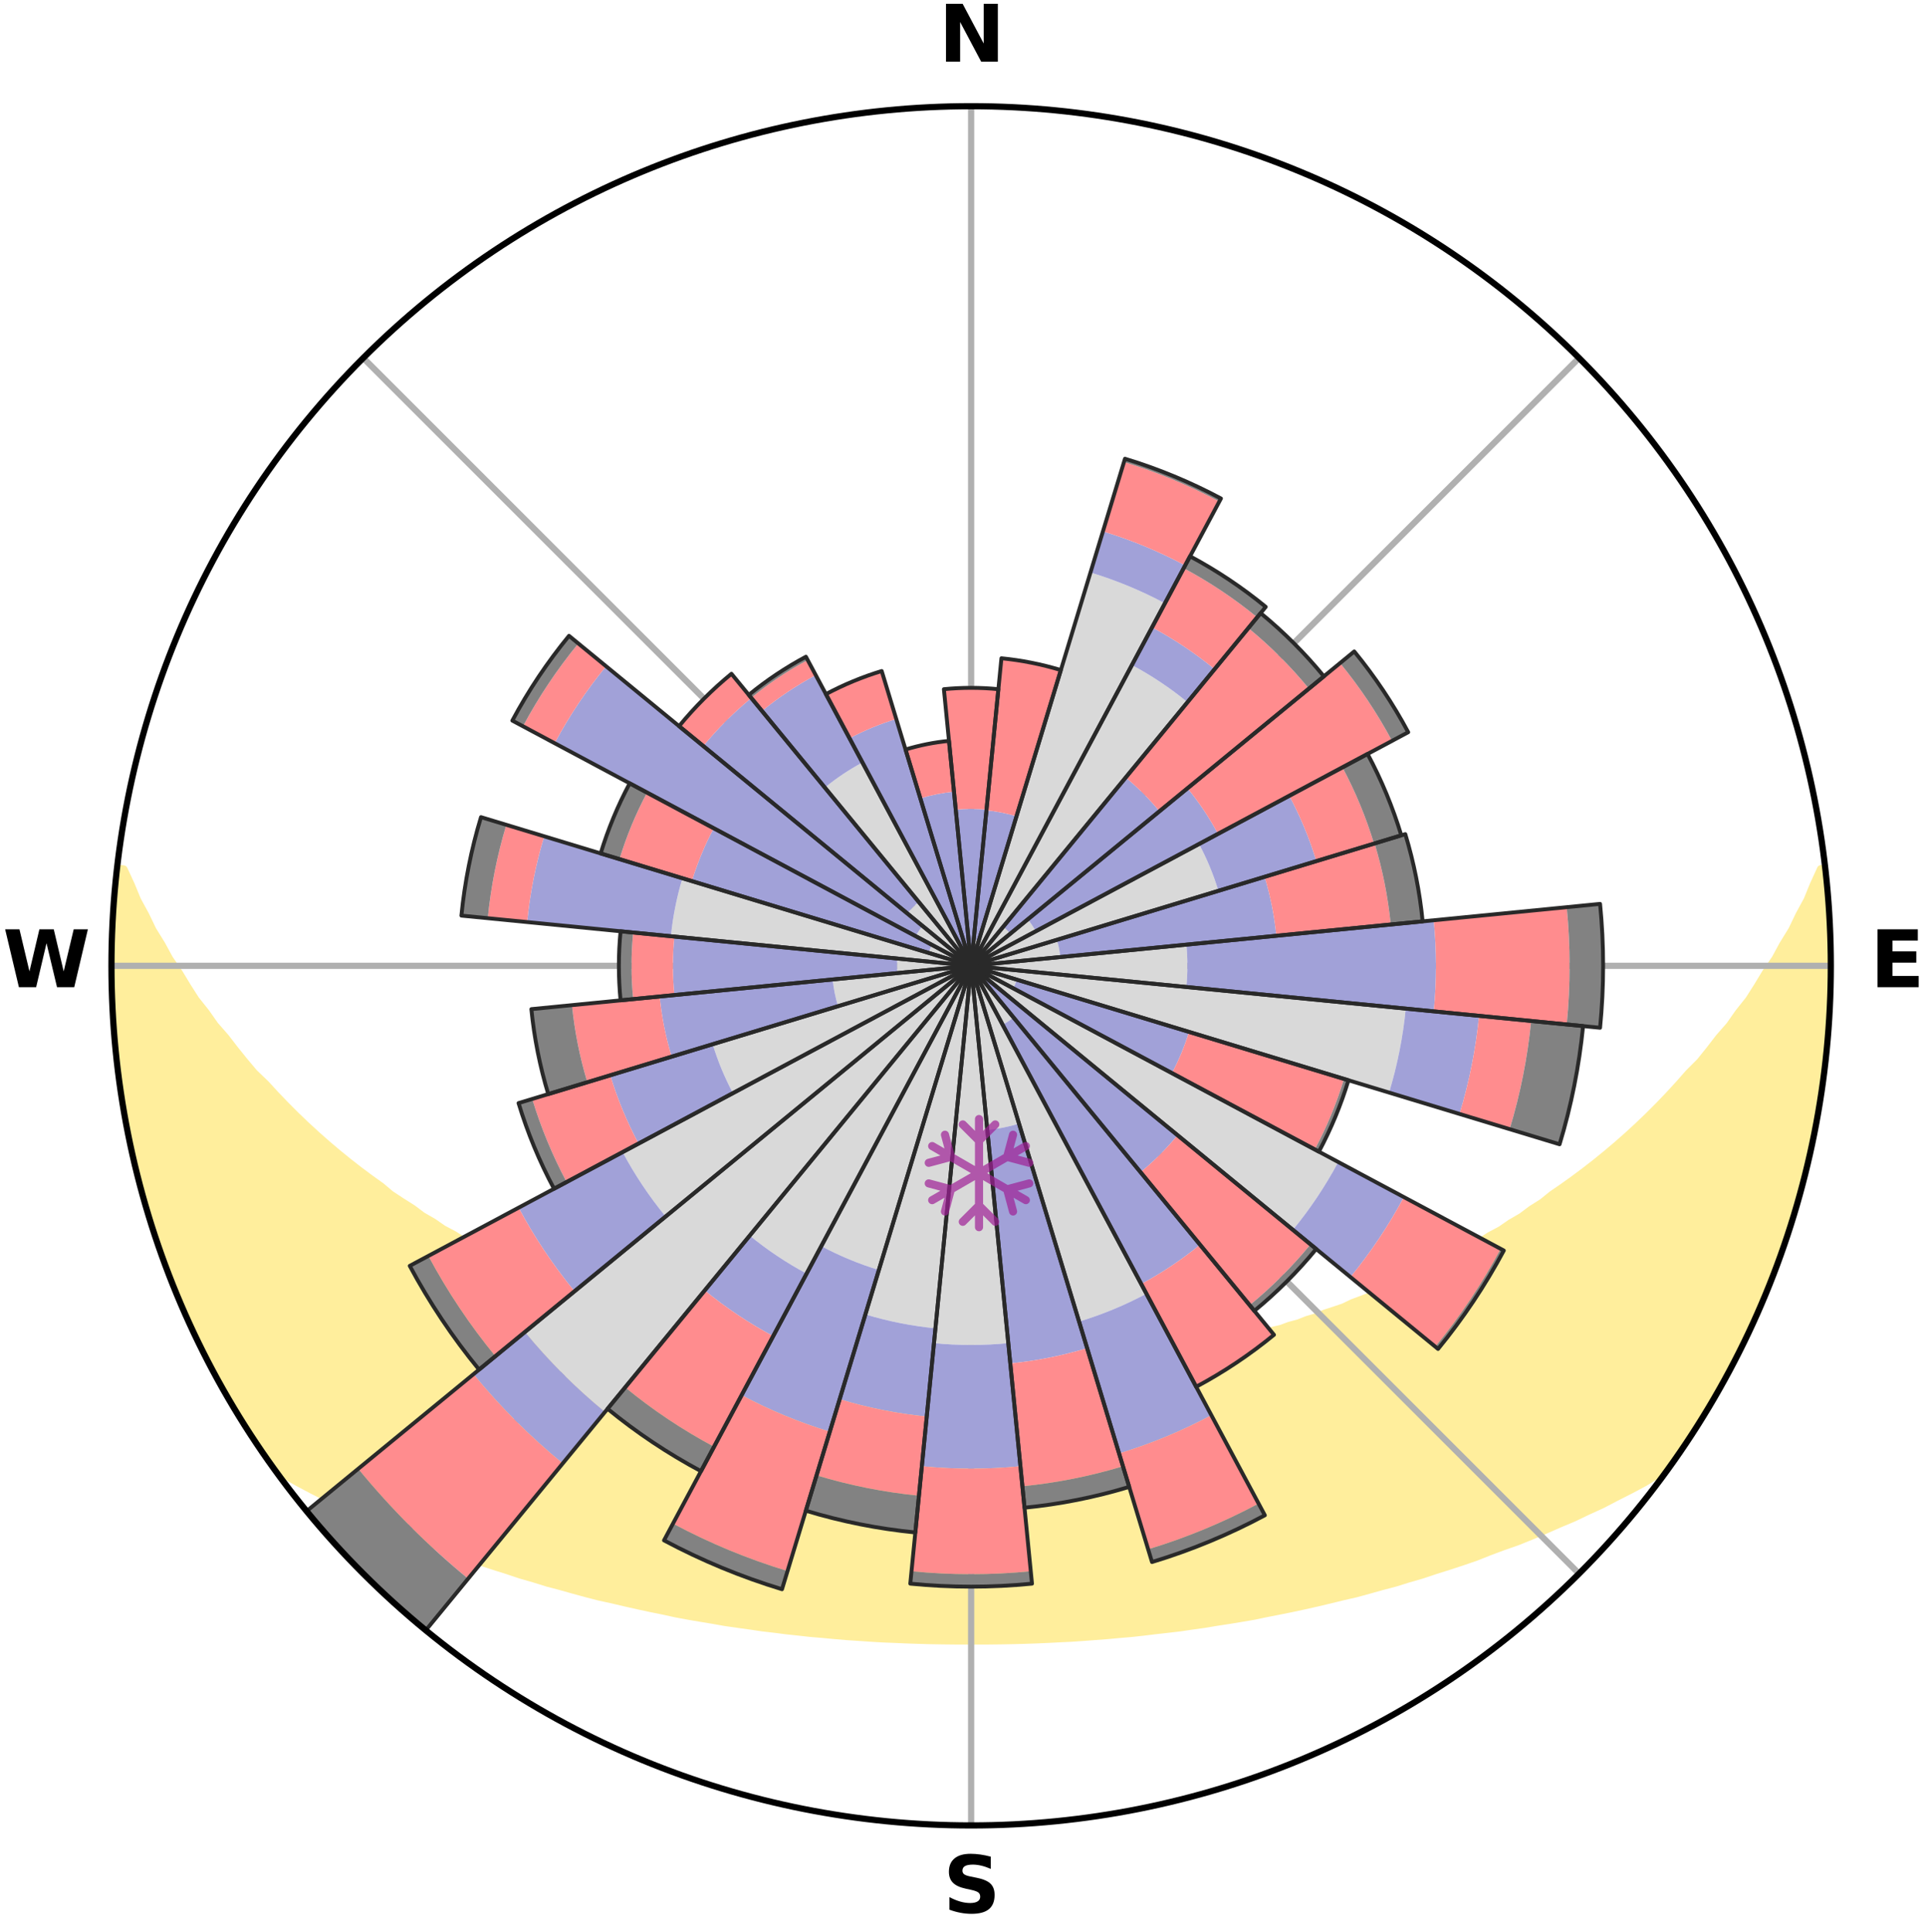<?xml version="1.0" encoding="utf-8" standalone="no"?>
<!DOCTYPE svg PUBLIC "-//W3C//DTD SVG 1.1//EN"
  "http://www.w3.org/Graphics/SVG/1.1/DTD/svg11.dtd">
<svg xmlns:xlink="http://www.w3.org/1999/xlink" width="248.41pt" height="249.158pt" viewBox="0 0 248.41 249.158" xmlns="http://www.w3.org/2000/svg" version="1.1">
 <title>Ski Rose for Obertauern</title>
 <defs>
  <style type="text/css">*{stroke-linejoin: round; stroke-linecap: butt}</style>
 </defs>
 <g id="figure_1">
  <g id="patch_1">
   <path d="M 0 249.158 
L 248.41 249.158 
L 248.41 0 
L 0 0 
z
" style="fill: #ffffff"/>
  </g>
  <g id="axes_1">
   <g id="patch_2">
    <path d="M 236.135 124.579 
C 236.135 110.018 233.267 95.599 227.695 82.147 
C 222.122 68.695 213.955 56.471 203.659 46.175 
C 193.363 35.879 181.139 27.711 167.687 22.139 
C 154.235 16.567 139.815 13.699 125.255 13.699 
C 110.694 13.699 96.275 16.567 82.823 22.139 
C 69.371 27.711 57.147 35.879 46.851 46.175 
C 36.555 56.471 28.387 68.695 22.815 82.147 
C 17.243 95.599 14.375 110.018 14.375 124.579 
C 14.375 139.14 17.243 153.559 22.815 167.011 
C 28.387 180.463 36.555 192.687 46.851 202.983 
C 57.147 213.279 69.371 221.447 82.823 227.019 
C 96.275 232.591 110.694 235.459 125.255 235.459 
C 139.815 235.459 154.235 232.591 167.687 227.019 
C 181.139 221.447 193.363 213.279 203.659 202.983 
C 213.955 192.687 222.122 180.463 227.695 167.011 
C 233.267 153.559 236.135 139.14 236.135 124.579 
M 125.255 124.579 
C 125.255 124.579 125.255 124.579 125.255 124.579 
C 125.255 124.579 125.255 124.579 125.255 124.579 
C 125.255 124.579 125.255 124.579 125.255 124.579 
C 125.255 124.579 125.255 124.579 125.255 124.579 
C 125.255 124.579 125.255 124.579 125.255 124.579 
C 125.255 124.579 125.255 124.579 125.255 124.579 
C 125.255 124.579 125.255 124.579 125.255 124.579 
C 125.255 124.579 125.255 124.579 125.255 124.579 
C 125.255 124.579 125.255 124.579 125.255 124.579 
C 125.255 124.579 125.255 124.579 125.255 124.579 
C 125.255 124.579 125.255 124.579 125.255 124.579 
C 125.255 124.579 125.255 124.579 125.255 124.579 
C 125.255 124.579 125.255 124.579 125.255 124.579 
C 125.255 124.579 125.255 124.579 125.255 124.579 
C 125.255 124.579 125.255 124.579 125.255 124.579 
C 125.255 124.579 125.255 124.579 125.255 124.579 
z
" style="fill: #ffffff"/>
   </g>
   <g id="PolyCollection_1">
    <defs>
     <path id="m0cc35be1ce" d="M 235.392 -137.128 
L 234.85 -137.066 
L 233.925 -135.043 
L 233.119 -133.068 
L 232.056 -131.111 
L 231.143 -129.202 
L 229.983 -127.321 
L 228.988 -125.484 
L 227.75 -123.685 
L 226.685 -121.923 
L 225.589 -120.198 
L 224.256 -118.524 
L 223.102 -116.878 
L 221.716 -115.291 
L 220.511 -113.726 
L 219.282 -112.2 
L 217.828 -110.744 
L 216.558 -109.3 
L 215.268 -107.896 
L 213.961 -106.532 
L 212.637 -105.207 
L 211.297 -103.922 
L 209.944 -102.677 
L 208.578 -101.472 
L 207.2 -100.306 
L 205.813 -99.179 
L 204.416 -98.092 
L 203.013 -97.044 
L 201.603 -96.034 
L 200.187 -95.062 
L 198.946 -94.055 
L 197.522 -93.156 
L 196.269 -92.216 
L 194.841 -91.388 
L 193.58 -90.513 
L 192.151 -89.755 
L 190.886 -88.944 
L 189.461 -88.253 
L 188.195 -87.504 
L 186.929 -86.785 
L 185.664 -86.094 
L 184.4 -85.432 
L 183.138 -84.797 
L 181.878 -84.19 
L 180.622 -83.61 
L 179.37 -83.055 
L 178.122 -82.526 
L 176.881 -82.022 
L 175.645 -81.542 
L 174.416 -81.085 
L 173.307 -80.547 
L 172.089 -80.135 
L 170.88 -79.744 
L 169.781 -79.269 
L 168.586 -78.918 
L 167.494 -78.483 
L 166.315 -78.169 
L 165.233 -77.771 
L 164.07 -77.493 
L 162.998 -77.129 
L 161.93 -76.783 
L 160.793 -76.552 
L 159.737 -76.236 
L 158.686 -75.936 
L 157.639 -75.651 
L 156.598 -75.381 
L 155.504 -75.216 
L 154.476 -74.971 
L 153.453 -74.739 
L 152.435 -74.519 
L 151.423 -74.311 
L 150.415 -74.115 
L 149.414 -73.929 
L 148.417 -73.754 
L 147.426 -73.589 
L 146.44 -73.433 
L 145.459 -73.287 
L 144.484 -73.15 
L 143.513 -73.02 
L 142.567 -72.837 
L 141.604 -72.726 
L 140.645 -72.623 
L 139.69 -72.527 
L 138.74 -72.437 
L 137.793 -72.353 
L 136.86 -72.233 
L 135.919 -72.164 
L 134.981 -72.101 
L 134.046 -72.044 
L 133.119 -71.962 
L 132.188 -71.918 
L 131.259 -71.878 
L 130.333 -71.844 
L 129.409 -71.798 
L 128.484 -71.776 
L 127.561 -71.758 
L 126.638 -71.744 
L 125.716 -71.734 
L 124.794 -71.734 
L 123.871 -71.745 
L 122.949 -71.759 
L 122.025 -71.778 
L 121.102 -71.816 
L 120.177 -71.847 
L 119.251 -71.883 
L 118.323 -71.923 
L 117.396 -71.997 
L 116.465 -72.05 
L 115.53 -72.109 
L 114.593 -72.172 
L 113.661 -72.284 
L 112.719 -72.362 
L 111.773 -72.447 
L 110.822 -72.537 
L 109.868 -72.634 
L 108.928 -72.797 
L 107.967 -72.911 
L 107.002 -73.033 
L 106.031 -73.163 
L 105.056 -73.301 
L 104.076 -73.448 
L 103.09 -73.604 
L 102.1 -73.77 
L 101.104 -73.946 
L 100.103 -74.132 
L 99.096 -74.329 
L 98.084 -74.537 
L 97.067 -74.758 
L 96.045 -74.99 
L 95.017 -75.236 
L 93.985 -75.495 
L 92.947 -75.767 
L 91.838 -75.957 
L 90.788 -76.258 
L 89.732 -76.573 
L 88.673 -76.905 
L 87.529 -77.152 
L 86.459 -77.515 
L 85.384 -77.897 
L 84.216 -78.193 
L 83.132 -78.61 
L 81.947 -78.942 
L 80.854 -79.397 
L 79.655 -79.768 
L 78.555 -80.263 
L 77.343 -80.675 
L 76.122 -81.11 
L 74.894 -81.567 
L 73.783 -82.149 
L 72.546 -82.653 
L 71.304 -83.181 
L 70.057 -83.734 
L 68.805 -84.314 
L 67.55 -84.92 
L 66.293 -85.553 
L 65.033 -86.214 
L 63.772 -86.902 
L 62.357 -87.529 
L 61.093 -88.278 
L 59.83 -89.056 
L 58.569 -89.865 
L 57.145 -90.621 
L 55.888 -91.493 
L 54.464 -92.318 
L 53.215 -93.255 
L 51.796 -94.151 
L 50.379 -95.085 
L 49.148 -96.124 
L 47.742 -97.13 
L 46.342 -98.175 
L 44.95 -99.259 
L 43.567 -100.382 
L 42.193 -101.544 
L 40.831 -102.746 
L 39.481 -103.987 
L 38.145 -105.267 
L 36.825 -106.588 
L 35.521 -107.948 
L 34.234 -109.347 
L 32.764 -110.756 
L 31.516 -112.238 
L 30.291 -113.759 
L 29.089 -115.319 
L 27.705 -116.902 
L 26.554 -118.542 
L 25.224 -120.212 
L 24.129 -121.931 
L 23.066 -123.687 
L 21.831 -125.482 
L 20.836 -127.313 
L 19.677 -129.189 
L 18.763 -131.092 
L 17.698 -133.044 
L 16.886 -135.014 
L 15.952 -137.033 
L 15.154 -137.124 
L 15.154 -137.124 
L 14.988 -135.197 
L 14.747 -133.276 
L 14.647 -131.344 
L 14.579 -129.411 
L 14.438 -127.481 
L 14.436 -125.546 
L 14.466 -123.612 
L 14.424 -121.677 
L 14.518 -119.744 
L 14.644 -117.814 
L 14.8 -115.886 
L 14.889 -113.952 
L 15.108 -112.029 
L 15.357 -110.111 
L 15.636 -108.196 
L 15.945 -106.287 
L 16.283 -104.382 
L 16.738 -102.501 
L 17.053 -100.591 
L 17.483 -98.705 
L 17.944 -96.826 
L 18.434 -94.955 
L 18.954 -93.091 
L 19.596 -91.265 
L 20.177 -89.42 
L 20.788 -87.586 
L 21.431 -85.761 
L 22.104 -83.947 
L 22.875 -82.172 
L 23.61 -80.382 
L 24.377 -78.606 
L 25.177 -76.844 
L 26.077 -75.131 
L 26.945 -73.402 
L 27.849 -71.692 
L 28.798 -70.006 
L 29.727 -68.309 
L 30.754 -66.669 
L 31.743 -65.005 
L 32.802 -63.386 
L 33.881 -61.78 
L 34.989 -60.193 
L 36.604 -58.981 
L 38.42 -57.948 
L 40.259 -56.97 
L 42.106 -56.036 
L 43.901 -55.097 
L 45.761 -54.249 
L 47.562 -53.387 
L 49.415 -52.61 
L 51.213 -51.818 
L 53.008 -51.06 
L 54.799 -50.334 
L 56.585 -49.639 
L 58.366 -48.975 
L 60.141 -48.341 
L 61.91 -47.735 
L 63.67 -47.157 
L 65.424 -46.605 
L 67.133 -46.032 
L 68.871 -45.532 
L 70.565 -45.004 
L 72.286 -44.552 
L 73.97 -44.077 
L 75.643 -43.62 
L 77.313 -43.191 
L 79.001 -42.825 
L 80.652 -42.432 
L 82.3 -42.064 
L 83.938 -41.71 
L 85.571 -41.381 
L 87.178 -41.027 
L 88.795 -40.728 
L 90.409 -40.453 
L 92.012 -40.187 
L 93.597 -39.905 
L 95.19 -39.678 
L 96.774 -39.459 
L 98.343 -39.226 
L 99.918 -39.043 
L 101.478 -38.842 
L 103.039 -38.678 
L 104.59 -38.505 
L 106.144 -38.375 
L 107.687 -38.23 
L 109.227 -38.1 
L 110.766 -37.997 
L 112.299 -37.893 
L 113.83 -37.801 
L 115.361 -37.74 
L 116.887 -37.673 
L 118.411 -37.62 
L 119.934 -37.578 
L 121.455 -37.551 
L 122.975 -37.533 
L 124.495 -37.528 
L 126.015 -37.527 
L 127.534 -37.532 
L 129.055 -37.55 
L 130.576 -37.58 
L 132.099 -37.618 
L 133.623 -37.671 
L 135.149 -37.738 
L 136.677 -37.817 
L 138.211 -37.889 
L 139.744 -37.994 
L 141.281 -38.111 
L 142.824 -38.226 
L 144.367 -38.371 
L 145.92 -38.501 
L 147.472 -38.673 
L 149.027 -38.86 
L 150.593 -39.038 
L 152.168 -39.22 
L 153.738 -39.453 
L 155.322 -39.672 
L 156.901 -39.937 
L 158.501 -40.18 
L 160.104 -40.446 
L 161.718 -40.72 
L 163.319 -41.056 
L 164.942 -41.373 
L 166.576 -41.702 
L 168.213 -42.056 
L 169.862 -42.423 
L 171.513 -42.817 
L 173.176 -43.225 
L 174.872 -43.611 
L 176.546 -44.069 
L 178.23 -44.543 
L 179.952 -44.995 
L 181.645 -45.523 
L 183.383 -46.023 
L 185.094 -46.595 
L 186.847 -47.147 
L 188.609 -47.725 
L 190.377 -48.331 
L 192.104 -49.02 
L 193.884 -49.684 
L 195.721 -50.324 
L 197.512 -51.049 
L 199.307 -51.808 
L 201.105 -52.599 
L 202.958 -53.377 
L 204.759 -54.24 
L 206.62 -55.087 
L 208.416 -56.026 
L 210.262 -56.961 
L 212.102 -57.939 
L 213.86 -59.015 
L 215.511 -60.2 
L 216.632 -61.777 
L 217.704 -63.388 
L 218.764 -65.007 
L 219.781 -66.653 
L 220.738 -68.335 
L 221.752 -69.983 
L 222.696 -71.673 
L 223.599 -73.384 
L 224.431 -75.132 
L 225.332 -76.845 
L 226.063 -78.638 
L 226.894 -80.385 
L 227.677 -82.154 
L 228.413 -83.944 
L 229.101 -85.753 
L 229.742 -87.578 
L 230.393 -89.4 
L 230.933 -91.259 
L 231.548 -93.094 
L 232.044 -94.964 
L 232.583 -96.822 
L 232.949 -98.724 
L 233.443 -100.594 
L 233.895 -102.476 
L 234.131 -104.4 
L 234.485 -106.3 
L 234.818 -108.205 
L 235.111 -110.116 
L 235.365 -112.034 
L 235.574 -113.957 
L 235.754 -115.883 
L 235.895 -117.812 
L 235.999 -119.744 
L 236.068 -121.677 
L 236.102 -123.612 
L 236.102 -125.546 
L 236.066 -127.481 
L 235.998 -129.414 
L 235.895 -131.346 
L 235.759 -133.276 
L 235.591 -135.203 
L 235.392 -137.128 
z
" style="stroke: #ffee9c"/>
    </defs>
    <g clip-path="url(#p7486c7dbc4)">
     <use xlink:href="#m0cc35be1ce" x="0" y="249.158" style="fill: #ffee9c; stroke: #ffee9c"/>
    </g>
   </g>
   <g id="matplotlib.axis_1">
    <g id="xtick_1">
     <g id="line2d_1">
      <path d="M 125.255 124.579 
L 125.255 13.699 
" clip-path="url(#p7486c7dbc4)" style="fill: none; stroke: #b0b0b0; stroke-width: 0.8; stroke-linecap: square"/>
     </g>
     <g id="text_1">
      <!-- N -->
      <g transform="translate(121.07 7.958) scale(0.1 -0.1)">
       <defs>
        <path id="DejaVuSans-Bold-4e" d="M 588 4666 
L 1931 4666 
L 3628 1466 
L 3628 4666 
L 4769 4666 
L 4769 0 
L 3425 0 
L 1728 3200 
L 1728 0 
L 588 0 
L 588 4666 
z
" transform="scale(0.016)"/>
       </defs>
       <use xlink:href="#DejaVuSans-Bold-4e"/>
      </g>
     </g>
    </g>
    <g id="xtick_2">
     <g id="line2d_2">
      <path d="M 125.255 124.579 
L 203.659 46.175 
" clip-path="url(#p7486c7dbc4)" style="fill: none; stroke: #b0b0b0; stroke-width: 0.8; stroke-linecap: square"/>
     </g>
    </g>
    <g id="xtick_3">
     <g id="line2d_3">
      <path d="M 125.255 124.579 
L 236.135 124.579 
" clip-path="url(#p7486c7dbc4)" style="fill: none; stroke: #b0b0b0; stroke-width: 0.8; stroke-linecap: square"/>
     </g>
     <g id="text_2">
      <!-- E -->
      <g transform="translate(241.219 127.338) scale(0.1 -0.1)">
       <defs>
        <path id="DejaVuSans-Bold-45" d="M 588 4666 
L 3834 4666 
L 3834 3756 
L 1791 3756 
L 1791 2888 
L 3713 2888 
L 3713 1978 
L 1791 1978 
L 1791 909 
L 3903 909 
L 3903 0 
L 588 0 
L 588 4666 
z
" transform="scale(0.016)"/>
       </defs>
       <use xlink:href="#DejaVuSans-Bold-45"/>
      </g>
     </g>
    </g>
    <g id="xtick_4">
     <g id="line2d_4">
      <path d="M 125.255 124.579 
L 203.659 202.983 
" clip-path="url(#p7486c7dbc4)" style="fill: none; stroke: #b0b0b0; stroke-width: 0.8; stroke-linecap: square"/>
     </g>
    </g>
    <g id="xtick_5">
     <g id="line2d_5">
      <path d="M 125.255 124.579 
L 125.255 235.459 
" clip-path="url(#p7486c7dbc4)" style="fill: none; stroke: #b0b0b0; stroke-width: 0.8; stroke-linecap: square"/>
     </g>
     <g id="text_3">
      <!-- S -->
      <g transform="translate(121.654 246.718) scale(0.1 -0.1)">
       <defs>
        <path id="DejaVuSans-Bold-53" d="M 3834 4519 
L 3834 3531 
Q 3450 3703 3084 3790 
Q 2719 3878 2394 3878 
Q 1963 3878 1756 3759 
Q 1550 3641 1550 3391 
Q 1550 3203 1689 3098 
Q 1828 2994 2194 2919 
L 2706 2816 
Q 3484 2659 3812 2340 
Q 4141 2022 4141 1434 
Q 4141 663 3683 286 
Q 3225 -91 2284 -91 
Q 1841 -91 1394 -6 
Q 947 78 500 244 
L 500 1259 
Q 947 1022 1364 901 
Q 1781 781 2169 781 
Q 2563 781 2772 912 
Q 2981 1044 2981 1288 
Q 2981 1506 2839 1625 
Q 2697 1744 2272 1838 
L 1806 1941 
Q 1106 2091 782 2419 
Q 459 2747 459 3303 
Q 459 4000 909 4375 
Q 1359 4750 2203 4750 
Q 2588 4750 2994 4692 
Q 3400 4634 3834 4519 
z
" transform="scale(0.016)"/>
       </defs>
       <use xlink:href="#DejaVuSans-Bold-53"/>
      </g>
     </g>
    </g>
    <g id="xtick_6">
     <g id="line2d_6">
      <path d="M 125.255 124.579 
L 46.851 202.983 
" clip-path="url(#p7486c7dbc4)" style="fill: none; stroke: #b0b0b0; stroke-width: 0.8; stroke-linecap: square"/>
     </g>
    </g>
    <g id="xtick_7">
     <g id="line2d_7">
      <path d="M 125.255 124.579 
L 14.375 124.579 
" clip-path="url(#p7486c7dbc4)" style="fill: none; stroke: #b0b0b0; stroke-width: 0.8; stroke-linecap: square"/>
     </g>
     <g id="text_4">
      <!-- W -->
      <g transform="translate(0.36 127.338) scale(0.1 -0.1)">
       <defs>
        <path id="DejaVuSans-Bold-57" d="M 191 4666 
L 1344 4666 
L 2150 1275 
L 2950 4666 
L 4109 4666 
L 4909 1275 
L 5716 4666 
L 6859 4666 
L 5759 0 
L 4372 0 
L 3525 3547 
L 2688 0 
L 1300 0 
L 191 4666 
z
" transform="scale(0.016)"/>
       </defs>
       <use xlink:href="#DejaVuSans-Bold-57"/>
      </g>
     </g>
    </g>
    <g id="xtick_8">
     <g id="line2d_8">
      <path d="M 125.255 124.579 
L 46.851 46.175 
" clip-path="url(#p7486c7dbc4)" style="fill: none; stroke: #b0b0b0; stroke-width: 0.8; stroke-linecap: square"/>
     </g>
    </g>
   </g>
   <g id="matplotlib.axis_2"/>
   <g id="patch_3">
    <path d="M 125.255 124.579 
C 125.255 124.579 125.255 124.579 125.255 124.579 
C 125.255 124.579 125.255 124.579 125.255 124.579 
L 125.255 124.579 
C 125.255 124.579 125.255 124.579 125.255 124.579 
C 125.255 124.579 125.255 124.579 125.255 124.579 
z
" clip-path="url(#p7486c7dbc4)" style="fill: #d9d9d9"/>
   </g>
   <g id="patch_4">
    <path d="M 125.255 124.579 
C 125.255 124.579 125.255 124.579 125.255 124.579 
C 125.255 124.579 125.255 124.579 125.255 124.579 
L 126.236 121.345 
C 126.13 121.313 126.023 121.286 125.914 121.265 
C 125.806 121.243 125.696 121.227 125.586 121.216 
z
" clip-path="url(#p7486c7dbc4)" style="fill: #d9d9d9"/>
   </g>
   <g id="patch_5">
    <path d="M 125.255 124.579 
C 125.255 124.579 125.255 124.579 125.255 124.579 
C 125.255 124.579 125.255 124.579 125.255 124.579 
L 150.247 77.821 
C 148.717 77.003 147.147 76.261 145.544 75.597 
C 143.941 74.933 142.306 74.348 140.645 73.844 
z
" clip-path="url(#p7486c7dbc4)" style="fill: #d9d9d9"/>
   </g>
   <g id="patch_6">
    <path d="M 125.255 124.579 
C 125.255 124.579 125.255 124.579 125.255 124.579 
C 125.255 124.579 125.255 124.579 125.255 124.579 
L 153.162 90.575 
C 152.049 89.661 150.891 88.803 149.694 88.003 
C 148.497 87.203 147.261 86.462 145.991 85.784 
z
" clip-path="url(#p7486c7dbc4)" style="fill: #d9d9d9"/>
   </g>
   <g id="patch_7">
    <path d="M 125.255 124.579 
C 125.255 124.579 125.255 124.579 125.255 124.579 
C 125.255 124.579 125.255 124.579 125.255 124.579 
L 130.314 120.427 
C 130.178 120.262 130.034 120.103 129.882 119.952 
C 129.731 119.8 129.572 119.656 129.406 119.52 
z
" clip-path="url(#p7486c7dbc4)" style="fill: #d9d9d9"/>
   </g>
   <g id="patch_8">
    <path d="M 125.255 124.579 
C 125.255 124.579 125.255 124.579 125.255 124.579 
C 125.255 124.579 125.255 124.579 125.255 124.579 
L 133.585 120.126 
C 133.44 119.854 133.281 119.588 133.109 119.331 
C 132.937 119.074 132.753 118.826 132.557 118.587 
z
" clip-path="url(#p7486c7dbc4)" style="fill: #d9d9d9"/>
   </g>
   <g id="patch_9">
    <path d="M 125.255 124.579 
C 125.255 124.579 125.255 124.579 125.255 124.579 
C 125.255 124.579 125.255 124.579 125.255 124.579 
L 157.146 114.905 
C 156.83 113.861 156.462 112.833 156.045 111.826 
C 155.627 110.818 155.16 109.831 154.646 108.869 
z
" clip-path="url(#p7486c7dbc4)" style="fill: #d9d9d9"/>
   </g>
   <g id="patch_10">
    <path d="M 125.255 124.579 
C 125.255 124.579 125.255 124.579 125.255 124.579 
C 125.255 124.579 125.255 124.579 125.255 124.579 
L 136.753 123.447 
C 136.715 123.07 136.66 122.696 136.586 122.325 
C 136.512 121.954 136.42 121.587 136.311 121.225 
z
" clip-path="url(#p7486c7dbc4)" style="fill: #d9d9d9"/>
   </g>
   <g id="patch_11">
    <path d="M 125.255 124.579 
C 125.255 124.579 125.255 124.579 125.255 124.579 
C 125.255 124.579 125.255 124.579 125.255 124.579 
L 153.014 127.313 
C 153.103 126.404 153.148 125.492 153.148 124.579 
C 153.148 123.666 153.103 122.754 153.014 121.845 
z
" clip-path="url(#p7486c7dbc4)" style="fill: #d9d9d9"/>
   </g>
   <g id="patch_12">
    <path d="M 125.255 124.579 
C 125.255 124.579 125.255 124.579 125.255 124.579 
C 125.255 124.579 125.255 124.579 125.255 124.579 
L 179.157 140.93 
C 179.692 139.166 180.141 137.376 180.5 135.568 
C 180.86 133.76 181.131 131.935 181.311 130.1 
z
" clip-path="url(#p7486c7dbc4)" style="fill: #d9d9d9"/>
   </g>
   <g id="patch_13">
    <path d="M 125.255 124.579 
C 125.255 124.579 125.255 124.579 125.255 124.579 
C 125.255 124.579 125.255 124.579 125.255 124.579 
L 130.679 127.478 
C 130.774 127.301 130.86 127.119 130.937 126.933 
C 131.014 126.747 131.082 126.557 131.141 126.365 
z
" clip-path="url(#p7486c7dbc4)" style="fill: #d9d9d9"/>
   </g>
   <g id="patch_14">
    <path d="M 125.255 124.579 
C 125.255 124.579 125.255 124.579 125.255 124.579 
C 125.255 124.579 125.255 124.579 125.255 124.579 
L 166.755 158.638 
C 167.87 157.279 168.918 155.867 169.894 154.406 
C 170.87 152.945 171.774 151.437 172.603 149.887 
z
" clip-path="url(#p7486c7dbc4)" style="fill: #d9d9d9"/>
   </g>
   <g id="patch_15">
    <path d="M 125.255 124.579 
C 125.255 124.579 125.255 124.579 125.255 124.579 
C 125.255 124.579 125.255 124.579 125.255 124.579 
L 125.255 124.579 
C 125.255 124.579 125.255 124.579 125.255 124.579 
C 125.255 124.579 125.255 124.579 125.255 124.579 
z
" clip-path="url(#p7486c7dbc4)" style="fill: #d9d9d9"/>
   </g>
   <g id="patch_16">
    <path d="M 125.255 124.579 
C 125.255 124.579 125.255 124.579 125.255 124.579 
C 125.255 124.579 125.255 124.579 125.255 124.579 
L 129.316 132.178 
C 129.565 132.045 129.807 131.9 130.042 131.743 
C 130.276 131.586 130.503 131.418 130.721 131.239 
z
" clip-path="url(#p7486c7dbc4)" style="fill: #d9d9d9"/>
   </g>
   <g id="patch_17">
    <path d="M 125.255 124.579 
C 125.255 124.579 125.255 124.579 125.255 124.579 
C 125.255 124.579 125.255 124.579 125.255 124.579 
L 139.176 170.471 
C 140.678 170.015 142.157 169.486 143.607 168.885 
C 145.057 168.285 146.477 167.613 147.861 166.873 
z
" clip-path="url(#p7486c7dbc4)" style="fill: #d9d9d9"/>
   </g>
   <g id="patch_18">
    <path d="M 125.255 124.579 
C 125.255 124.579 125.255 124.579 125.255 124.579 
C 125.255 124.579 125.255 124.579 125.255 124.579 
L 127.34 145.75 
C 128.033 145.681 128.722 145.579 129.405 145.443 
C 130.088 145.308 130.764 145.138 131.43 144.936 
z
" clip-path="url(#p7486c7dbc4)" style="fill: #d9d9d9"/>
   </g>
   <g id="patch_19">
    <path d="M 125.255 124.579 
C 125.255 124.579 125.255 124.579 125.255 124.579 
C 125.255 124.579 125.255 124.579 125.255 124.579 
L 120.461 173.251 
C 122.054 173.408 123.654 173.486 125.255 173.486 
C 126.856 173.486 128.455 173.408 130.049 173.251 
z
" clip-path="url(#p7486c7dbc4)" style="fill: #d9d9d9"/>
   </g>
   <g id="patch_20">
    <path d="M 125.255 124.579 
C 125.255 124.579 125.255 124.579 125.255 124.579 
C 125.255 124.579 125.255 124.579 125.255 124.579 
L 111.615 169.543 
C 113.087 169.989 114.58 170.363 116.088 170.663 
C 117.597 170.963 119.119 171.189 120.649 171.34 
z
" clip-path="url(#p7486c7dbc4)" style="fill: #d9d9d9"/>
   </g>
   <g id="patch_21">
    <path d="M 125.255 124.579 
C 125.255 124.579 125.255 124.579 125.255 124.579 
C 125.255 124.579 125.255 124.579 125.255 124.579 
L 105.928 160.738 
C 107.111 161.37 108.325 161.944 109.565 162.458 
C 110.805 162.971 112.069 163.424 113.353 163.813 
z
" clip-path="url(#p7486c7dbc4)" style="fill: #d9d9d9"/>
   </g>
   <g id="patch_22">
    <path d="M 125.255 124.579 
C 125.255 124.579 125.255 124.579 125.255 124.579 
C 125.255 124.579 125.255 124.579 125.255 124.579 
L 96.697 159.377 
C 97.836 160.312 99.02 161.19 100.245 162.009 
C 101.47 162.827 102.735 163.585 104.034 164.28 
z
" clip-path="url(#p7486c7dbc4)" style="fill: #d9d9d9"/>
   </g>
   <g id="patch_23">
    <path d="M 125.255 124.579 
C 125.255 124.579 125.255 124.579 125.255 124.579 
C 125.255 124.579 125.255 124.579 125.255 124.579 
L 67.709 171.806 
C 69.255 173.689 70.892 175.496 72.615 177.219 
C 74.338 178.942 76.145 180.579 78.028 182.125 
z
" clip-path="url(#p7486c7dbc4)" style="fill: #d9d9d9"/>
   </g>
   <g id="patch_24">
    <path d="M 125.255 124.579 
C 125.255 124.579 125.255 124.579 125.255 124.579 
C 125.255 124.579 125.255 124.579 125.255 124.579 
L 80.301 148.607 
C 81.087 150.079 81.946 151.511 82.873 152.898 
C 83.8 154.285 84.794 155.626 85.852 156.916 
z
" clip-path="url(#p7486c7dbc4)" style="fill: #d9d9d9"/>
   </g>
   <g id="patch_25">
    <path d="M 125.255 124.579 
C 125.255 124.579 125.255 124.579 125.255 124.579 
C 125.255 124.579 125.255 124.579 125.255 124.579 
L 91.92 134.691 
C 92.251 135.782 92.636 136.856 93.072 137.91 
C 93.508 138.963 93.996 139.994 94.533 141 
z
" clip-path="url(#p7486c7dbc4)" style="fill: #d9d9d9"/>
   </g>
   <g id="patch_26">
    <path d="M 125.255 124.579 
C 125.255 124.579 125.255 124.579 125.255 124.579 
C 125.255 124.579 125.255 124.579 125.255 124.579 
L 107.399 126.338 
C 107.457 126.922 107.543 127.503 107.657 128.079 
C 107.772 128.655 107.915 129.225 108.085 129.787 
z
" clip-path="url(#p7486c7dbc4)" style="fill: #d9d9d9"/>
   </g>
   <g id="patch_27">
    <path d="M 125.255 124.579 
C 125.255 124.579 125.255 124.579 125.255 124.579 
C 125.255 124.579 125.255 124.579 125.255 124.579 
L 115.742 123.642 
C 115.712 123.954 115.696 124.266 115.696 124.579 
C 115.696 124.892 115.712 125.205 115.742 125.516 
z
" clip-path="url(#p7486c7dbc4)" style="fill: #d9d9d9"/>
   </g>
   <g id="patch_28">
    <path d="M 125.255 124.579 
C 125.255 124.579 125.255 124.579 125.255 124.579 
C 125.255 124.579 125.255 124.579 125.255 124.579 
L 88.021 113.284 
C 87.651 114.503 87.341 115.739 87.093 116.988 
C 86.844 118.237 86.657 119.498 86.533 120.765 
z
" clip-path="url(#p7486c7dbc4)" style="fill: #d9d9d9"/>
   </g>
   <g id="patch_29">
    <path d="M 125.255 124.579 
C 125.255 124.579 125.255 124.579 125.255 124.579 
C 125.255 124.579 125.255 124.579 125.255 124.579 
L 120.201 121.878 
C 120.113 122.043 120.033 122.213 119.961 122.386 
C 119.889 122.56 119.826 122.736 119.771 122.916 
z
" clip-path="url(#p7486c7dbc4)" style="fill: #d9d9d9"/>
   </g>
   <g id="patch_30">
    <path d="M 125.255 124.579 
C 125.255 124.579 125.255 124.579 125.255 124.579 
C 125.255 124.579 125.255 124.579 125.255 124.579 
L 118.991 119.438 
C 118.822 119.643 118.664 119.856 118.517 120.077 
C 118.37 120.297 118.233 120.525 118.108 120.759 
z
" clip-path="url(#p7486c7dbc4)" style="fill: #d9d9d9"/>
   </g>
   <g id="patch_31">
    <path d="M 125.255 124.579 
C 125.255 124.579 125.255 124.579 125.255 124.579 
C 125.255 124.579 125.255 124.579 125.255 124.579 
L 118.496 116.344 
C 118.227 116.565 117.968 116.799 117.722 117.046 
C 117.475 117.293 117.241 117.551 117.02 117.821 
z
" clip-path="url(#p7486c7dbc4)" style="fill: #d9d9d9"/>
   </g>
   <g id="patch_32">
    <path d="M 125.255 124.579 
C 125.255 124.579 125.255 124.579 125.255 124.579 
C 125.255 124.579 125.255 124.579 125.255 124.579 
L 111.236 98.352 
C 110.378 98.811 109.542 99.311 108.733 99.852 
C 107.924 100.393 107.141 100.973 106.389 101.591 
z
" clip-path="url(#p7486c7dbc4)" style="fill: #d9d9d9"/>
   </g>
   <g id="patch_33">
    <path d="M 125.255 124.579 
C 125.255 124.579 125.255 124.579 125.255 124.579 
C 125.255 124.579 125.255 124.579 125.255 124.579 
L 125.255 124.579 
C 125.255 124.579 125.255 124.579 125.255 124.579 
C 125.255 124.579 125.255 124.579 125.255 124.579 
z
" clip-path="url(#p7486c7dbc4)" style="fill: #d9d9d9"/>
   </g>
   <g id="patch_34">
    <path d="M 125.255 124.579 
C 125.255 124.579 125.255 124.579 125.255 124.579 
C 125.255 124.579 125.255 124.579 125.255 124.579 
L 125.255 124.579 
C 125.255 124.579 125.255 124.579 125.255 124.579 
C 125.255 124.579 125.255 124.579 125.255 124.579 
z
" clip-path="url(#p7486c7dbc4)" style="fill: #d9d9d9"/>
   </g>
   <g id="patch_35">
    <path d="M 125.255 124.579 
C 125.255 124.579 125.255 124.579 125.255 124.579 
C 125.255 124.579 125.255 124.579 125.255 124.579 
L 127.239 104.435 
C 126.58 104.37 125.917 104.338 125.255 104.338 
C 124.592 104.338 123.93 104.37 123.271 104.435 
z
" clip-path="url(#p7486c7dbc4)" style="fill: #a1a1d8"/>
   </g>
   <g id="patch_36">
    <path d="M 125.586 121.216 
C 125.696 121.227 125.806 121.243 125.914 121.265 
C 126.023 121.286 126.13 121.313 126.236 121.345 
L 131.105 105.294 
C 130.474 105.102 129.833 104.942 129.187 104.813 
C 128.54 104.684 127.887 104.588 127.23 104.523 
z
" clip-path="url(#p7486c7dbc4)" style="fill: #a1a1d8"/>
   </g>
   <g id="patch_37">
    <path d="M 140.645 73.844 
C 142.306 74.348 143.941 74.933 145.544 75.597 
C 147.147 76.261 148.717 77.003 150.247 77.821 
L 152.859 72.935 
C 151.169 72.032 149.435 71.212 147.664 70.478 
C 145.893 69.745 144.088 69.099 142.253 68.542 
z
" clip-path="url(#p7486c7dbc4)" style="fill: #a1a1d8"/>
   </g>
   <g id="patch_38">
    <path d="M 145.991 85.784 
C 147.261 86.462 148.497 87.203 149.694 88.003 
C 150.891 88.803 152.049 89.661 153.162 90.575 
L 156.659 86.313 
C 155.406 85.286 154.104 84.32 152.757 83.42 
C 151.409 82.519 150.019 81.686 148.59 80.922 
z
" clip-path="url(#p7486c7dbc4)" style="fill: #a1a1d8"/>
   </g>
   <g id="patch_39">
    <path d="M 129.406 119.52 
C 129.572 119.656 129.731 119.8 129.882 119.952 
C 130.034 120.103 130.178 120.262 130.314 120.427 
L 149.542 104.647 
C 148.89 103.852 148.199 103.089 147.472 102.362 
C 146.744 101.635 145.982 100.944 145.187 100.292 
z
" clip-path="url(#p7486c7dbc4)" style="fill: #a1a1d8"/>
   </g>
   <g id="patch_40">
    <path d="M 132.557 118.587 
C 132.753 118.826 132.937 119.074 133.109 119.331 
C 133.281 119.588 133.44 119.854 133.585 120.126 
L 157.094 107.56 
C 156.537 106.518 155.929 105.504 155.273 104.522 
C 154.616 103.539 153.912 102.589 153.162 101.676 
z
" clip-path="url(#p7486c7dbc4)" style="fill: #a1a1d8"/>
   </g>
   <g id="patch_41">
    <path d="M 154.646 108.869 
C 155.16 109.831 155.627 110.818 156.045 111.826 
C 156.462 112.833 156.83 113.861 157.146 114.905 
L 169.78 111.072 
C 169.338 109.615 168.825 108.18 168.242 106.773 
C 167.659 105.366 167.008 103.989 166.29 102.646 
z
" clip-path="url(#p7486c7dbc4)" style="fill: #a1a1d8"/>
   </g>
   <g id="patch_42">
    <path d="M 136.311 121.225 
C 136.42 121.587 136.512 121.954 136.586 122.325 
C 136.66 122.696 136.715 123.07 136.753 123.447 
L 164.62 120.702 
C 164.493 119.413 164.303 118.132 164.05 116.862 
C 163.798 115.592 163.483 114.336 163.107 113.097 
z
" clip-path="url(#p7486c7dbc4)" style="fill: #a1a1d8"/>
   </g>
   <g id="patch_43">
    <path d="M 153.014 121.845 
C 153.103 122.754 153.148 123.666 153.148 124.579 
C 153.148 125.492 153.103 126.404 153.014 127.313 
L 184.922 130.456 
C 185.114 128.503 185.21 126.541 185.21 124.579 
C 185.21 122.617 185.114 120.655 184.922 118.702 
z
" clip-path="url(#p7486c7dbc4)" style="fill: #a1a1d8"/>
   </g>
   <g id="patch_44">
    <path d="M 181.311 130.1 
C 181.131 131.935 180.86 133.76 180.5 135.568 
C 180.141 137.376 179.692 139.166 179.157 140.93 
L 188.249 143.688 
C 188.875 141.626 189.398 139.535 189.819 137.422 
C 190.239 135.308 190.556 133.176 190.767 131.031 
z
" clip-path="url(#p7486c7dbc4)" style="fill: #a1a1d8"/>
   </g>
   <g id="patch_45">
    <path d="M 131.141 126.365 
C 131.082 126.557 131.014 126.747 130.937 126.933 
C 130.86 127.119 130.774 127.301 130.679 127.478 
L 151.152 138.421 
C 151.605 137.574 152.016 136.704 152.384 135.816 
C 152.752 134.928 153.076 134.023 153.355 133.103 
z
" clip-path="url(#p7486c7dbc4)" style="fill: #a1a1d8"/>
   </g>
   <g id="patch_46">
    <path d="M 172.603 149.887 
C 171.774 151.437 170.87 152.945 169.894 154.406 
C 168.918 155.867 167.87 157.279 166.755 158.638 
L 174.175 164.727 
C 175.49 163.126 176.724 161.461 177.875 159.739 
C 179.026 158.016 180.091 156.239 181.068 154.412 
z
" clip-path="url(#p7486c7dbc4)" style="fill: #a1a1d8"/>
   </g>
   <g id="patch_47">
    <path d="M 125.255 124.579 
C 125.255 124.579 125.255 124.579 125.255 124.579 
C 125.255 124.579 125.255 124.579 125.255 124.579 
L 147.105 151.204 
C 147.977 150.489 148.813 149.731 149.61 148.934 
C 150.407 148.137 151.164 147.301 151.88 146.43 
z
" clip-path="url(#p7486c7dbc4)" style="fill: #a1a1d8"/>
   </g>
   <g id="patch_48">
    <path d="M 130.721 131.239 
C 130.503 131.418 130.276 131.586 130.042 131.743 
C 129.807 131.9 129.565 132.045 129.316 132.178 
L 147.192 165.621 
C 148.535 164.903 149.843 164.119 151.109 163.273 
C 152.376 162.427 153.6 161.519 154.777 160.552 
z
" clip-path="url(#p7486c7dbc4)" style="fill: #a1a1d8"/>
   </g>
   <g id="patch_49">
    <path d="M 147.861 166.873 
C 146.477 167.613 145.057 168.285 143.607 168.885 
C 142.157 169.486 140.678 170.015 139.176 170.471 
L 144.336 187.48 
C 146.394 186.855 148.421 186.13 150.409 185.307 
C 152.397 184.483 154.343 183.563 156.24 182.549 
z
" clip-path="url(#p7486c7dbc4)" style="fill: #a1a1d8"/>
   </g>
   <g id="patch_50">
    <path d="M 131.43 144.936 
C 130.764 145.138 130.088 145.308 129.405 145.443 
C 128.722 145.579 128.033 145.681 127.34 145.75 
L 130.306 175.868 
C 131.985 175.702 133.655 175.455 135.309 175.125 
C 136.964 174.796 138.601 174.386 140.215 173.897 
z
" clip-path="url(#p7486c7dbc4)" style="fill: #a1a1d8"/>
   </g>
   <g id="patch_51">
    <path d="M 130.049 173.251 
C 128.455 173.408 126.856 173.486 125.255 173.486 
C 123.654 173.486 122.054 173.408 120.461 173.251 
L 118.897 189.129 
C 121.01 189.337 123.132 189.441 125.255 189.441 
C 127.378 189.441 129.5 189.337 131.612 189.129 
z
" clip-path="url(#p7486c7dbc4)" style="fill: #a1a1d8"/>
   </g>
   <g id="patch_52">
    <path d="M 120.649 171.34 
C 119.119 171.189 117.597 170.963 116.088 170.663 
C 114.58 170.363 113.087 169.989 111.615 169.543 
L 108.295 180.487 
C 110.125 181.042 111.981 181.507 113.857 181.88 
C 115.732 182.254 117.625 182.534 119.528 182.722 
z
" clip-path="url(#p7486c7dbc4)" style="fill: #a1a1d8"/>
   </g>
   <g id="patch_53">
    <path d="M 113.353 163.813 
C 112.069 163.424 110.805 162.971 109.565 162.458 
C 108.325 161.944 107.111 161.37 105.928 160.738 
L 95.652 179.963 
C 97.464 180.932 99.324 181.811 101.223 182.598 
C 103.122 183.384 105.058 184.077 107.025 184.674 
z
" clip-path="url(#p7486c7dbc4)" style="fill: #a1a1d8"/>
   </g>
   <g id="patch_54">
    <path d="M 104.034 164.28 
C 102.735 163.585 101.47 162.827 100.245 162.009 
C 99.02 161.19 97.836 160.312 96.697 159.377 
L 90.894 166.448 
C 92.264 167.573 93.689 168.629 95.163 169.614 
C 96.637 170.599 98.159 171.511 99.722 172.347 
z
" clip-path="url(#p7486c7dbc4)" style="fill: #a1a1d8"/>
   </g>
   <g id="patch_55">
    <path d="M 78.028 182.125 
C 76.145 180.579 74.338 178.942 72.615 177.219 
C 70.892 175.496 69.255 173.689 67.709 171.806 
L 61.066 177.258 
C 62.79 179.359 64.617 181.374 66.538 183.296 
C 68.46 185.217 70.475 187.044 72.576 188.768 
z
" clip-path="url(#p7486c7dbc4)" style="fill: #a1a1d8"/>
   </g>
   <g id="patch_56">
    <path d="M 85.852 156.916 
C 84.794 155.626 83.8 154.285 82.873 152.898 
C 81.946 151.511 81.087 150.079 80.301 148.607 
L 66.889 155.776 
C 67.91 157.687 69.024 159.546 70.228 161.347 
C 71.431 163.148 72.723 164.889 74.097 166.563 
z
" clip-path="url(#p7486c7dbc4)" style="fill: #a1a1d8"/>
   </g>
   <g id="patch_57">
    <path d="M 94.533 141 
C 93.996 139.994 93.508 138.963 93.072 137.91 
C 92.636 136.856 92.251 135.782 91.92 134.691 
L 78.706 138.7 
C 79.168 140.223 79.704 141.723 80.314 143.194 
C 80.923 144.665 81.604 146.105 82.355 147.51 
z
" clip-path="url(#p7486c7dbc4)" style="fill: #a1a1d8"/>
   </g>
   <g id="patch_58">
    <path d="M 108.085 129.787 
C 107.915 129.225 107.772 128.655 107.657 128.079 
C 107.543 127.503 107.457 126.922 107.399 126.338 
L 85.081 128.536 
C 85.211 129.851 85.405 131.159 85.662 132.455 
C 85.92 133.75 86.241 135.033 86.625 136.297 
z
" clip-path="url(#p7486c7dbc4)" style="fill: #a1a1d8"/>
   </g>
   <g id="patch_59">
    <path d="M 115.742 125.516 
C 115.712 125.205 115.696 124.892 115.696 124.579 
C 115.696 124.266 115.712 123.954 115.742 123.642 
L 86.973 120.809 
C 86.85 122.062 86.788 123.32 86.788 124.579 
C 86.788 125.838 86.85 127.096 86.973 128.349 
z
" clip-path="url(#p7486c7dbc4)" style="fill: #a1a1d8"/>
   </g>
   <g id="patch_60">
    <path d="M 86.533 120.765 
C 86.657 119.498 86.844 118.237 87.093 116.988 
C 87.341 115.739 87.651 114.503 88.021 113.284 
L 70.189 107.875 
C 69.642 109.677 69.184 111.506 68.817 113.353 
C 68.449 115.2 68.173 117.064 67.988 118.939 
z
" clip-path="url(#p7486c7dbc4)" style="fill: #a1a1d8"/>
   </g>
   <g id="patch_61">
    <path d="M 119.771 122.916 
C 119.826 122.736 119.889 122.56 119.961 122.386 
C 120.033 122.213 120.113 122.043 120.201 121.878 
L 92.058 106.835 
C 91.477 107.922 90.95 109.036 90.479 110.174 
C 90.007 111.313 89.592 112.473 89.234 113.652 
z
" clip-path="url(#p7486c7dbc4)" style="fill: #a1a1d8"/>
   </g>
   <g id="patch_62">
    <path d="M 118.108 120.759 
C 118.233 120.525 118.37 120.297 118.517 120.077 
C 118.664 119.856 118.822 119.643 118.991 119.438 
L 78.169 85.937 
C 76.904 87.478 75.716 89.08 74.608 90.738 
C 73.501 92.396 72.475 94.107 71.535 95.865 
z
" clip-path="url(#p7486c7dbc4)" style="fill: #a1a1d8"/>
   </g>
   <g id="patch_63">
    <path d="M 117.02 117.821 
C 117.241 117.551 117.475 117.293 117.722 117.046 
C 117.968 116.799 118.227 116.565 118.496 116.344 
L 96.904 90.033 
C 95.773 90.961 94.689 91.944 93.654 92.978 
C 92.62 94.013 91.637 95.097 90.709 96.228 
z
" clip-path="url(#p7486c7dbc4)" style="fill: #a1a1d8"/>
   </g>
   <g id="patch_64">
    <path d="M 106.389 101.591 
C 107.141 100.973 107.924 100.393 108.733 99.852 
C 109.542 99.311 110.378 98.811 111.236 98.352 
L 105.211 87.079 
C 103.983 87.735 102.789 88.451 101.631 89.224 
C 100.474 89.997 99.356 90.827 98.28 91.71 
z
" clip-path="url(#p7486c7dbc4)" style="fill: #a1a1d8"/>
   </g>
   <g id="patch_65">
    <path d="M 125.255 124.579 
C 125.255 124.579 125.255 124.579 125.255 124.579 
C 125.255 124.579 125.255 124.579 125.255 124.579 
L 115.596 92.739 
C 114.554 93.055 113.528 93.422 112.522 93.839 
C 111.516 94.256 110.531 94.721 109.57 95.235 
z
" clip-path="url(#p7486c7dbc4)" style="fill: #a1a1d8"/>
   </g>
   <g id="patch_66">
    <path d="M 125.255 124.579 
C 125.255 124.579 125.255 124.579 125.255 124.579 
C 125.255 124.579 125.255 124.579 125.255 124.579 
L 123.042 102.112 
C 122.307 102.185 121.575 102.293 120.851 102.437 
C 120.126 102.582 119.409 102.761 118.702 102.976 
z
" clip-path="url(#p7486c7dbc4)" style="fill: #a1a1d8"/>
   </g>
   <g id="patch_67">
    <path d="M 123.271 104.435 
C 123.93 104.37 124.592 104.338 125.255 104.338 
C 125.917 104.338 126.58 104.37 127.239 104.435 
L 128.769 88.897 
C 127.601 88.782 126.428 88.725 125.255 88.725 
C 124.081 88.725 122.908 88.782 121.74 88.897 
z
" clip-path="url(#p7486c7dbc4)" style="fill: #ff8c8e"/>
   </g>
   <g id="patch_68">
    <path d="M 127.23 104.523 
C 127.887 104.588 128.54 104.684 129.187 104.813 
C 129.833 104.942 130.474 105.102 131.105 105.294 
L 136.826 86.434 
C 135.577 86.056 134.311 85.738 133.031 85.484 
C 131.752 85.229 130.46 85.038 129.162 84.91 
z
" clip-path="url(#p7486c7dbc4)" style="fill: #ff8c8e"/>
   </g>
   <g id="patch_69">
    <path d="M 142.253 68.542 
C 144.088 69.099 145.893 69.745 147.664 70.478 
C 149.435 71.212 151.169 72.032 152.859 72.935 
L 157.268 64.687 
C 155.307 63.64 153.297 62.689 151.243 61.838 
C 149.189 60.987 147.095 60.238 144.968 59.593 
z
" clip-path="url(#p7486c7dbc4)" style="fill: #ff8c8e"/>
   </g>
   <g id="patch_70">
    <path d="M 148.59 80.922 
C 150.019 81.686 151.409 82.519 152.757 83.42 
C 154.104 84.32 155.406 85.286 156.659 86.313 
L 162.148 79.625 
C 160.676 78.417 159.146 77.283 157.564 76.225 
C 155.981 75.168 154.347 74.189 152.669 73.291 
z
" clip-path="url(#p7486c7dbc4)" style="fill: #ff8c8e"/>
   </g>
   <g id="patch_71">
    <path d="M 145.187 100.292 
C 145.982 100.944 146.744 101.635 147.472 102.362 
C 148.199 103.089 148.89 103.852 149.542 104.647 
L 168.821 88.825 
C 167.651 87.399 166.411 86.031 165.107 84.727 
C 163.803 83.423 162.435 82.183 161.009 81.013 
z
" clip-path="url(#p7486c7dbc4)" style="fill: #ff8c8e"/>
   </g>
   <g id="patch_72">
    <path d="M 153.162 101.676 
C 153.912 102.589 154.616 103.539 155.273 104.522 
C 155.929 105.504 156.537 106.518 157.094 107.56 
L 179.54 95.563 
C 178.59 93.786 177.554 92.057 176.435 90.382 
C 175.315 88.707 174.114 87.087 172.836 85.53 
z
" clip-path="url(#p7486c7dbc4)" style="fill: #ff8c8e"/>
   </g>
   <g id="patch_73">
    <path d="M 166.29 102.646 
C 167.008 103.989 167.659 105.366 168.242 106.773 
C 168.825 108.18 169.338 109.615 169.78 111.072 
L 177.218 108.816 
C 176.702 107.115 176.103 105.441 175.423 103.799 
C 174.743 102.157 173.983 100.549 173.145 98.981 
z
" clip-path="url(#p7486c7dbc4)" style="fill: #ff8c8e"/>
   </g>
   <g id="patch_74">
    <path d="M 163.107 113.097 
C 163.483 114.336 163.798 115.592 164.05 116.862 
C 164.303 118.132 164.493 119.413 164.62 120.702 
L 179.374 119.249 
C 179.199 117.477 178.938 115.716 178.591 113.97 
C 178.243 112.224 177.81 110.497 177.294 108.793 
z
" clip-path="url(#p7486c7dbc4)" style="fill: #ff8c8e"/>
   </g>
   <g id="patch_75">
    <path d="M 184.922 118.702 
C 185.114 120.655 185.21 122.617 185.21 124.579 
C 185.21 126.541 185.114 128.503 184.922 130.456 
L 202.071 132.145 
C 202.319 129.631 202.443 127.106 202.443 124.579 
C 202.443 122.053 202.319 119.528 202.071 117.013 
z
" clip-path="url(#p7486c7dbc4)" style="fill: #ff8c8e"/>
   </g>
   <g id="patch_76">
    <path d="M 190.767 131.031 
C 190.556 133.176 190.239 135.308 189.819 137.422 
C 189.398 139.535 188.875 141.626 188.249 143.688 
L 194.709 145.648 
C 195.399 143.374 195.976 141.069 196.44 138.739 
C 196.903 136.409 197.252 134.057 197.485 131.693 
z
" clip-path="url(#p7486c7dbc4)" style="fill: #ff8c8e"/>
   </g>
   <g id="patch_77">
    <path d="M 153.355 133.103 
C 153.076 134.023 152.752 134.928 152.384 135.816 
C 152.016 136.704 151.605 137.574 151.152 138.421 
L 169.581 148.272 
C 170.356 146.821 171.06 145.333 171.689 143.813 
C 172.319 142.293 172.874 140.743 173.351 139.169 
z
" clip-path="url(#p7486c7dbc4)" style="fill: #ff8c8e"/>
   </g>
   <g id="patch_78">
    <path d="M 181.068 154.412 
C 180.091 156.239 179.026 158.016 177.875 159.739 
C 176.724 161.461 175.49 163.126 174.175 164.727 
L 185.122 173.711 
C 186.73 171.751 188.241 169.714 189.649 167.606 
C 191.058 165.498 192.362 163.323 193.557 161.087 
z
" clip-path="url(#p7486c7dbc4)" style="fill: #ff8c8e"/>
   </g>
   <g id="patch_79">
    <path d="M 151.88 146.43 
C 151.164 147.301 150.407 148.137 149.61 148.934 
C 148.813 149.731 147.977 150.489 147.105 151.204 
L 161.181 168.355 
C 162.614 167.18 163.988 165.934 165.299 164.623 
C 166.61 163.313 167.855 161.938 169.031 160.505 
z
" clip-path="url(#p7486c7dbc4)" style="fill: #ff8c8e"/>
   </g>
   <g id="patch_80">
    <path d="M 154.777 160.552 
C 153.6 161.519 152.376 162.427 151.109 163.273 
C 149.843 164.119 148.535 164.903 147.192 165.621 
L 154.279 178.88 
C 156.056 177.93 157.786 176.893 159.462 175.773 
C 161.137 174.654 162.757 173.452 164.315 172.174 
z
" clip-path="url(#p7486c7dbc4)" style="fill: #ff8c8e"/>
   </g>
   <g id="patch_81">
    <path d="M 156.24 182.549 
C 154.343 183.563 152.397 184.483 150.409 185.307 
C 148.421 186.13 146.394 186.855 144.336 187.48 
L 148.086 199.842 
C 150.549 199.095 152.974 198.227 155.353 197.242 
C 157.731 196.257 160.06 195.155 162.33 193.942 
z
" clip-path="url(#p7486c7dbc4)" style="fill: #ff8c8e"/>
   </g>
   <g id="patch_82">
    <path d="M 140.215 173.897 
C 138.601 174.386 136.964 174.796 135.309 175.125 
C 133.655 175.455 131.985 175.702 130.306 175.868 
L 131.867 191.711 
C 134.064 191.495 136.249 191.171 138.415 190.74 
C 140.581 190.309 142.724 189.772 144.837 189.131 
z
" clip-path="url(#p7486c7dbc4)" style="fill: #ff8c8e"/>
   </g>
   <g id="patch_83">
    <path d="M 131.612 189.129 
C 129.5 189.337 127.378 189.441 125.255 189.441 
C 123.132 189.441 121.01 189.337 118.897 189.129 
L 117.563 202.673 
C 120.119 202.925 122.686 203.051 125.255 203.051 
C 127.823 203.051 130.39 202.925 132.946 202.673 
z
" clip-path="url(#p7486c7dbc4)" style="fill: #ff8c8e"/>
   </g>
   <g id="patch_84">
    <path d="M 119.528 182.722 
C 117.625 182.534 115.732 182.254 113.857 181.88 
C 111.981 181.507 110.125 181.042 108.295 180.487 
L 105.319 190.3 
C 107.47 190.953 109.652 191.499 111.856 191.938 
C 114.061 192.377 116.286 192.707 118.523 192.927 
z
" clip-path="url(#p7486c7dbc4)" style="fill: #ff8c8e"/>
   </g>
   <g id="patch_85">
    <path d="M 107.025 184.674 
C 105.058 184.077 103.122 183.384 101.223 182.598 
C 99.324 181.811 97.464 180.932 95.652 179.963 
L 86.798 196.527 
C 89.153 197.786 91.568 198.928 94.035 199.95 
C 96.502 200.972 99.018 201.872 101.573 202.647 
z
" clip-path="url(#p7486c7dbc4)" style="fill: #ff8c8e"/>
   </g>
   <g id="patch_86">
    <path d="M 99.722 172.347 
C 98.159 171.511 96.637 170.599 95.163 169.614 
C 93.689 168.629 92.264 167.573 90.894 166.448 
L 80.63 178.954 
C 82.41 180.415 84.26 181.787 86.175 183.066 
C 88.089 184.346 90.065 185.53 92.096 186.615 
z
" clip-path="url(#p7486c7dbc4)" style="fill: #ff8c8e"/>
   </g>
   <g id="patch_87">
    <path d="M 72.576 188.768 
C 70.475 187.044 68.46 185.217 66.538 183.296 
C 64.617 181.374 62.79 179.359 61.066 177.258 
L 46.202 189.456 
C 48.325 192.044 50.574 194.526 52.941 196.893 
C 55.308 199.26 57.79 201.509 60.377 203.632 
z
" clip-path="url(#p7486c7dbc4)" style="fill: #ff8c8e"/>
   </g>
   <g id="patch_88">
    <path d="M 74.097 166.563 
C 72.723 164.889 71.431 163.148 70.228 161.347 
C 69.024 159.546 67.91 157.687 66.889 155.776 
L 55.247 161.999 
C 56.472 164.291 57.808 166.52 59.252 168.681 
C 60.695 170.841 62.244 172.929 63.892 174.938 
z
" clip-path="url(#p7486c7dbc4)" style="fill: #ff8c8e"/>
   </g>
   <g id="patch_89">
    <path d="M 82.355 147.51 
C 81.604 146.105 80.923 144.665 80.314 143.194 
C 79.704 141.723 79.168 140.223 78.706 138.7 
L 68.644 141.752 
C 69.206 143.605 69.859 145.429 70.6 147.218 
C 71.341 149.007 72.169 150.758 73.082 152.466 
z
" clip-path="url(#p7486c7dbc4)" style="fill: #ff8c8e"/>
   </g>
   <g id="patch_90">
    <path d="M 86.625 136.297 
C 86.241 135.033 85.92 133.75 85.662 132.455 
C 85.405 131.159 85.211 129.851 85.081 128.536 
L 73.774 129.65 
C 73.94 131.335 74.188 133.01 74.519 134.671 
C 74.849 136.332 75.261 137.975 75.752 139.596 
z
" clip-path="url(#p7486c7dbc4)" style="fill: #ff8c8e"/>
   </g>
   <g id="patch_91">
    <path d="M 86.973 128.349 
C 86.85 127.096 86.788 125.838 86.788 124.579 
C 86.788 123.32 86.85 122.062 86.973 120.809 
L 81.663 120.286 
C 81.523 121.712 81.452 123.145 81.452 124.579 
C 81.452 126.013 81.523 127.446 81.663 128.872 
z
" clip-path="url(#p7486c7dbc4)" style="fill: #ff8c8e"/>
   </g>
   <g id="patch_92">
    <path d="M 67.988 118.939 
C 68.173 117.064 68.449 115.2 68.817 113.353 
C 69.184 111.506 69.642 109.677 70.189 107.875 
L 65.307 106.394 
C 64.712 108.356 64.213 110.346 63.813 112.358 
C 63.413 114.369 63.112 116.398 62.911 118.439 
z
" clip-path="url(#p7486c7dbc4)" style="fill: #ff8c8e"/>
   </g>
   <g id="patch_93">
    <path d="M 89.234 113.652 
C 89.592 112.473 90.007 111.313 90.479 110.174 
C 90.95 109.036 91.477 107.922 92.058 106.835 
L 83.456 102.237 
C 82.725 103.605 82.061 105.008 81.467 106.442 
C 80.874 107.875 80.351 109.336 79.9 110.821 
z
" clip-path="url(#p7486c7dbc4)" style="fill: #ff8c8e"/>
   </g>
   <g id="patch_94">
    <path d="M 71.535 95.865 
C 72.475 94.107 73.501 92.396 74.608 90.738 
C 75.716 89.08 76.904 87.478 78.169 85.937 
L 74.591 83 
C 73.23 84.659 71.951 86.383 70.76 88.166 
C 69.568 89.95 68.464 91.791 67.453 93.683 
z
" clip-path="url(#p7486c7dbc4)" style="fill: #ff8c8e"/>
   </g>
   <g id="patch_95">
    <path d="M 90.709 96.228 
C 91.637 95.097 92.62 94.013 93.654 92.978 
C 94.689 91.944 95.773 90.961 96.904 90.033 
L 94.34 86.909 
C 93.107 87.921 91.924 88.993 90.796 90.12 
C 89.668 91.248 88.597 92.431 87.585 93.664 
z
" clip-path="url(#p7486c7dbc4)" style="fill: #ff8c8e"/>
   </g>
   <g id="patch_96">
    <path d="M 98.28 91.71 
C 99.356 90.827 100.474 89.997 101.631 89.224 
C 102.789 88.451 103.983 87.735 105.211 87.079 
L 104.173 85.138 
C 102.882 85.828 101.626 86.581 100.409 87.394 
C 99.192 88.207 98.015 89.08 96.884 90.009 
z
" clip-path="url(#p7486c7dbc4)" style="fill: #ff8c8e"/>
   </g>
   <g id="patch_97">
    <path d="M 109.57 95.235 
C 110.531 94.721 111.516 94.256 112.522 93.839 
C 113.528 93.422 114.554 93.055 115.596 92.739 
L 113.72 86.555 
C 112.476 86.932 111.25 87.371 110.049 87.868 
C 108.847 88.366 107.671 88.922 106.524 89.535 
z
" clip-path="url(#p7486c7dbc4)" style="fill: #ff8c8e"/>
   </g>
   <g id="patch_98">
    <path d="M 118.702 102.976 
C 119.409 102.761 120.126 102.582 120.851 102.437 
C 121.575 102.293 122.307 102.185 123.042 102.112 
L 122.397 95.563 
C 121.447 95.656 120.503 95.796 119.567 95.982 
C 118.631 96.169 117.704 96.401 116.791 96.678 
z
" clip-path="url(#p7486c7dbc4)" style="fill: #ff8c8e"/>
   </g>
   <g id="patch_99">
    <path d="M 121.74 88.897 
C 122.908 88.782 124.081 88.725 125.255 88.725 
C 126.428 88.725 127.601 88.782 128.769 88.897 
L 128.769 88.897 
C 127.601 88.782 126.428 88.725 125.255 88.725 
C 124.081 88.725 122.908 88.782 121.74 88.897 
z
" clip-path="url(#p7486c7dbc4)" style="fill: #828282"/>
   </g>
   <g id="patch_100">
    <path d="M 129.162 84.91 
C 130.46 85.038 131.752 85.229 133.031 85.484 
C 134.311 85.738 135.577 86.056 136.826 86.434 
L 136.826 86.434 
C 135.577 86.056 134.311 85.738 133.031 85.484 
C 131.752 85.229 130.46 85.038 129.162 84.91 
z
" clip-path="url(#p7486c7dbc4)" style="fill: #828282"/>
   </g>
   <g id="patch_101">
    <path d="M 144.968 59.593 
C 147.095 60.238 149.189 60.987 151.243 61.838 
C 153.297 62.689 155.307 63.64 157.268 64.687 
L 157.475 64.299 
C 155.502 63.245 153.478 62.288 151.411 61.432 
C 149.344 60.575 147.237 59.821 145.096 59.172 
z
" clip-path="url(#p7486c7dbc4)" style="fill: #828282"/>
   </g>
   <g id="patch_102">
    <path d="M 152.669 73.291 
C 154.347 74.189 155.981 75.168 157.564 76.225 
C 159.146 77.283 160.676 78.417 162.148 79.625 
L 163.252 78.279 
C 161.737 77.035 160.161 75.867 158.531 74.777 
C 156.901 73.688 155.219 72.68 153.49 71.756 
z
" clip-path="url(#p7486c7dbc4)" style="fill: #828282"/>
   </g>
   <g id="patch_103">
    <path d="M 161.009 81.013 
C 162.435 82.183 163.803 83.423 165.107 84.727 
C 166.411 86.031 167.651 87.399 168.821 88.825 
L 170.751 87.241 
C 169.529 85.752 168.235 84.324 166.872 82.962 
C 165.51 81.599 164.082 80.305 162.593 79.083 
z
" clip-path="url(#p7486c7dbc4)" style="fill: #828282"/>
   </g>
   <g id="patch_104">
    <path d="M 172.836 85.53 
C 174.114 87.087 175.315 88.707 176.435 90.382 
C 177.554 92.057 178.59 93.786 179.54 95.563 
L 181.627 94.447 
C 180.641 92.602 179.565 90.807 178.402 89.067 
C 177.24 87.327 175.993 85.646 174.666 84.029 
z
" clip-path="url(#p7486c7dbc4)" style="fill: #828282"/>
   </g>
   <g id="patch_105">
    <path d="M 173.145 98.981 
C 173.983 100.549 174.743 102.157 175.423 103.799 
C 176.103 105.441 176.702 107.115 177.218 108.816 
L 180.735 107.749 
C 180.184 105.933 179.544 104.146 178.818 102.392 
C 178.092 100.639 177.28 98.923 176.385 97.249 
z
" clip-path="url(#p7486c7dbc4)" style="fill: #828282"/>
   </g>
   <g id="patch_106">
    <path d="M 177.294 108.793 
C 177.81 110.497 178.243 112.224 178.591 113.97 
C 178.938 115.716 179.199 117.477 179.374 119.249 
L 183.489 118.844 
C 183.301 116.937 183.02 115.042 182.646 113.163 
C 182.272 111.285 181.807 109.426 181.251 107.593 
z
" clip-path="url(#p7486c7dbc4)" style="fill: #828282"/>
   </g>
   <g id="patch_107">
    <path d="M 202.071 117.013 
C 202.319 119.528 202.443 122.053 202.443 124.579 
C 202.443 127.106 202.319 129.631 202.071 132.145 
L 206.373 132.569 
C 206.635 129.913 206.766 127.247 206.766 124.579 
C 206.766 121.911 206.635 119.245 206.373 116.59 
z
" clip-path="url(#p7486c7dbc4)" style="fill: #828282"/>
   </g>
   <g id="patch_108">
    <path d="M 197.485 131.693 
C 197.252 134.057 196.903 136.409 196.44 138.739 
C 195.976 141.069 195.399 143.374 194.709 145.648 
L 201.149 147.601 
C 201.903 145.117 202.534 142.598 203.04 140.052 
C 203.547 137.505 203.928 134.936 204.182 132.353 
z
" clip-path="url(#p7486c7dbc4)" style="fill: #828282"/>
   </g>
   <g id="patch_109">
    <path d="M 173.351 139.169 
C 172.874 140.743 172.319 142.293 171.689 143.813 
C 171.06 145.333 170.356 146.821 169.581 148.272 
L 170.104 148.551 
C 170.888 147.083 171.6 145.578 172.237 144.04 
C 172.874 142.502 173.435 140.934 173.919 139.341 
z
" clip-path="url(#p7486c7dbc4)" style="fill: #828282"/>
   </g>
   <g id="patch_110">
    <path d="M 193.557 161.087 
C 192.362 163.323 191.058 165.498 189.649 167.606 
C 188.241 169.714 186.73 171.751 185.122 173.711 
L 185.474 173.999 
C 187.091 172.028 188.611 169.979 190.028 167.859 
C 191.444 165.739 192.756 163.55 193.958 161.302 
z
" clip-path="url(#p7486c7dbc4)" style="fill: #828282"/>
   </g>
   <g id="patch_111">
    <path d="M 169.031 160.505 
C 167.855 161.938 166.61 163.313 165.299 164.623 
C 163.988 165.934 162.614 167.18 161.181 168.355 
L 161.78 169.085 
C 163.237 167.889 164.634 166.623 165.966 165.291 
C 167.299 163.958 168.565 162.561 169.761 161.104 
z
" clip-path="url(#p7486c7dbc4)" style="fill: #828282"/>
   </g>
   <g id="patch_112">
    <path d="M 164.315 172.174 
C 162.757 173.452 161.137 174.654 159.462 175.773 
C 157.786 176.893 156.056 177.93 154.279 178.88 
L 154.279 178.88 
C 156.056 177.93 157.786 176.893 159.462 175.773 
C 161.137 174.654 162.757 173.452 164.315 172.174 
z
" clip-path="url(#p7486c7dbc4)" style="fill: #828282"/>
   </g>
   <g id="patch_113">
    <path d="M 162.33 193.942 
C 160.06 195.155 157.731 196.257 155.353 197.242 
C 152.974 198.227 150.549 199.095 148.086 199.842 
L 148.583 201.483 
C 151.101 200.719 153.579 199.833 156.009 198.826 
C 158.439 197.819 160.818 196.694 163.138 195.454 
z
" clip-path="url(#p7486c7dbc4)" style="fill: #828282"/>
   </g>
   <g id="patch_114">
    <path d="M 144.837 189.131 
C 142.724 189.772 140.581 190.309 138.415 190.74 
C 136.249 191.171 134.064 191.495 131.867 191.711 
L 132.139 194.476 
C 134.427 194.251 136.702 193.914 138.957 193.465 
C 141.212 193.017 143.443 192.458 145.643 191.79 
z
" clip-path="url(#p7486c7dbc4)" style="fill: #828282"/>
   </g>
   <g id="patch_115">
    <path d="M 132.946 202.673 
C 130.39 202.925 127.823 203.051 125.255 203.051 
C 122.686 203.051 120.119 202.925 117.563 202.673 
L 117.406 204.273 
C 120.014 204.53 122.634 204.659 125.255 204.659 
C 127.876 204.659 130.496 204.53 133.104 204.273 
z
" clip-path="url(#p7486c7dbc4)" style="fill: #828282"/>
   </g>
   <g id="patch_116">
    <path d="M 118.523 192.927 
C 116.286 192.707 114.061 192.377 111.856 191.938 
C 109.652 191.499 107.47 190.953 105.319 190.3 
L 103.935 194.861 
C 106.235 195.559 108.569 196.144 110.926 196.613 
C 113.284 197.082 115.664 197.435 118.056 197.67 
z
" clip-path="url(#p7486c7dbc4)" style="fill: #828282"/>
   </g>
   <g id="patch_117">
    <path d="M 101.573 202.647 
C 99.018 201.872 96.502 200.972 94.035 199.95 
C 91.568 198.928 89.153 197.786 86.798 196.527 
L 85.642 198.69 
C 88.068 199.986 90.556 201.163 93.097 202.216 
C 95.638 203.268 98.229 204.195 100.861 204.994 
z
" clip-path="url(#p7486c7dbc4)" style="fill: #828282"/>
   </g>
   <g id="patch_118">
    <path d="M 92.096 186.615 
C 90.065 185.53 88.089 184.346 86.175 183.066 
C 84.26 181.787 82.41 180.415 80.63 178.954 
L 78.364 181.716 
C 80.234 183.251 82.178 184.693 84.19 186.037 
C 86.202 187.381 88.278 188.625 90.412 189.766 
z
" clip-path="url(#p7486c7dbc4)" style="fill: #828282"/>
   </g>
   <g id="patch_119">
    <path d="M 60.377 203.632 
C 57.79 201.509 55.308 199.26 52.941 196.893 
C 50.574 194.526 48.325 192.044 46.202 189.456 
L 39.543 194.921 
C 41.846 197.726 44.285 200.417 46.851 202.983 
C 49.417 205.549 52.108 207.988 54.913 210.29 
z
" clip-path="url(#p7486c7dbc4)" style="fill: #828282"/>
   </g>
   <g id="patch_120">
    <path d="M 63.892 174.938 
C 62.244 172.929 60.695 170.841 59.252 168.681 
C 57.808 166.52 56.472 164.291 55.247 161.999 
L 52.849 163.281 
C 54.116 165.651 55.499 167.957 56.991 170.191 
C 58.484 172.426 60.086 174.585 61.791 176.663 
z
" clip-path="url(#p7486c7dbc4)" style="fill: #828282"/>
   </g>
   <g id="patch_121">
    <path d="M 73.082 152.466 
C 72.169 150.758 71.341 149.007 70.6 147.218 
C 69.859 145.429 69.206 143.605 68.644 141.752 
L 66.881 142.286 
C 67.461 144.197 68.134 146.078 68.898 147.923 
C 69.662 149.767 70.516 151.573 71.458 153.334 
z
" clip-path="url(#p7486c7dbc4)" style="fill: #828282"/>
   </g>
   <g id="patch_122">
    <path d="M 75.752 139.596 
C 75.261 137.975 74.849 136.332 74.519 134.671 
C 74.188 133.01 73.94 131.335 73.774 129.65 
L 68.534 130.166 
C 68.717 132.022 68.991 133.869 69.355 135.698 
C 69.719 137.528 70.172 139.339 70.714 141.124 
z
" clip-path="url(#p7486c7dbc4)" style="fill: #828282"/>
   </g>
   <g id="patch_123">
    <path d="M 81.663 128.872 
C 81.523 127.446 81.452 126.013 81.452 124.579 
C 81.452 123.145 81.523 121.712 81.663 120.286 
L 80.039 120.126 
C 79.893 121.606 79.82 123.092 79.82 124.579 
C 79.82 126.066 79.893 127.552 80.039 129.032 
z
" clip-path="url(#p7486c7dbc4)" style="fill: #828282"/>
   </g>
   <g id="patch_124">
    <path d="M 62.911 118.439 
C 63.112 116.398 63.413 114.369 63.813 112.358 
C 64.213 110.346 64.712 108.356 65.307 106.394 
L 62.038 105.402 
C 61.41 107.472 60.884 109.57 60.463 111.691 
C 60.041 113.812 59.723 115.952 59.511 118.104 
z
" clip-path="url(#p7486c7dbc4)" style="fill: #828282"/>
   </g>
   <g id="patch_125">
    <path d="M 79.9 110.821 
C 80.351 109.336 80.874 107.875 81.467 106.442 
C 82.061 105.008 82.725 103.605 83.456 102.237 
L 81.218 101.041 
C 80.448 102.482 79.748 103.961 79.123 105.471 
C 78.498 106.981 77.947 108.52 77.472 110.084 
z
" clip-path="url(#p7486c7dbc4)" style="fill: #828282"/>
   </g>
   <g id="patch_126">
    <path d="M 67.453 93.683 
C 68.464 91.791 69.568 89.95 70.76 88.166 
C 71.951 86.383 73.23 84.659 74.591 83 
L 73.389 82.014 
C 71.996 83.711 70.687 85.476 69.466 87.302 
C 68.246 89.128 67.117 91.013 66.081 92.95 
z
" clip-path="url(#p7486c7dbc4)" style="fill: #828282"/>
   </g>
   <g id="patch_127">
    <path d="M 87.585 93.664 
C 88.597 92.431 89.668 91.248 90.796 90.12 
C 91.924 88.993 93.107 87.921 94.34 86.909 
L 94.34 86.909 
C 93.107 87.921 91.924 88.993 90.796 90.12 
C 89.668 91.248 88.597 92.431 87.585 93.664 
z
" clip-path="url(#p7486c7dbc4)" style="fill: #828282"/>
   </g>
   <g id="patch_128">
    <path d="M 96.884 90.009 
C 98.015 89.08 99.192 88.207 100.409 87.394 
C 101.626 86.581 102.882 85.828 104.173 85.138 
L 103.945 84.711 
C 102.64 85.408 101.37 86.17 100.14 86.992 
C 98.909 87.814 97.72 88.696 96.576 89.634 
z
" clip-path="url(#p7486c7dbc4)" style="fill: #828282"/>
   </g>
   <g id="patch_129">
    <path d="M 106.524 89.535 
C 107.671 88.922 108.847 88.366 110.049 87.868 
C 111.25 87.371 112.476 86.932 113.72 86.555 
L 113.72 86.555 
C 112.476 86.932 111.25 87.371 110.049 87.868 
C 108.847 88.366 107.671 88.922 106.524 89.535 
z
" clip-path="url(#p7486c7dbc4)" style="fill: #828282"/>
   </g>
   <g id="patch_130">
    <path d="M 116.791 96.678 
C 117.704 96.401 118.631 96.169 119.567 95.982 
C 120.503 95.796 121.447 95.656 122.397 95.563 
L 122.397 95.563 
C 121.447 95.656 120.503 95.796 119.567 95.982 
C 118.631 96.169 117.704 96.401 116.791 96.678 
z
" clip-path="url(#p7486c7dbc4)" style="fill: #828282"/>
   </g>
   <g id="patch_131">
    <path d="M 125.255 124.579 
C 125.255 124.579 125.255 124.579 125.255 124.579 
C 125.255 124.579 125.255 124.579 125.255 124.579 
L 128.769 88.897 
C 127.601 88.782 126.428 88.725 125.255 88.725 
C 124.081 88.725 122.908 88.782 121.74 88.897 
L 125.255 124.579 
z
" clip-path="url(#p7486c7dbc4)" style="fill: none; stroke: #292929; stroke-width: 0.5; stroke-linejoin: miter"/>
   </g>
   <g id="patch_132">
    <path d="M 125.255 124.579 
C 125.255 124.579 125.255 124.579 125.255 124.579 
C 125.255 124.579 125.255 124.579 125.255 124.579 
L 136.826 86.434 
C 135.577 86.056 134.311 85.738 133.031 85.484 
C 131.752 85.229 130.46 85.038 129.162 84.91 
L 125.255 124.579 
z
" clip-path="url(#p7486c7dbc4)" style="fill: none; stroke: #292929; stroke-width: 0.5; stroke-linejoin: miter"/>
   </g>
   <g id="patch_133">
    <path d="M 125.255 124.579 
C 125.255 124.579 125.255 124.579 125.255 124.579 
C 125.255 124.579 125.255 124.579 125.255 124.579 
L 157.475 64.299 
C 155.502 63.245 153.478 62.288 151.411 61.432 
C 149.344 60.575 147.237 59.821 145.096 59.172 
L 125.255 124.579 
z
" clip-path="url(#p7486c7dbc4)" style="fill: none; stroke: #292929; stroke-width: 0.5; stroke-linejoin: miter"/>
   </g>
   <g id="patch_134">
    <path d="M 125.255 124.579 
C 125.255 124.579 125.255 124.579 125.255 124.579 
C 125.255 124.579 125.255 124.579 125.255 124.579 
L 163.252 78.279 
C 161.737 77.035 160.161 75.867 158.531 74.777 
C 156.901 73.688 155.219 72.68 153.49 71.756 
L 125.255 124.579 
z
" clip-path="url(#p7486c7dbc4)" style="fill: none; stroke: #292929; stroke-width: 0.5; stroke-linejoin: miter"/>
   </g>
   <g id="patch_135">
    <path d="M 125.255 124.579 
C 125.255 124.579 125.255 124.579 125.255 124.579 
C 125.255 124.579 125.255 124.579 125.255 124.579 
L 170.751 87.241 
C 169.529 85.752 168.235 84.324 166.872 82.962 
C 165.51 81.599 164.082 80.305 162.593 79.083 
L 125.255 124.579 
z
" clip-path="url(#p7486c7dbc4)" style="fill: none; stroke: #292929; stroke-width: 0.5; stroke-linejoin: miter"/>
   </g>
   <g id="patch_136">
    <path d="M 125.255 124.579 
C 125.255 124.579 125.255 124.579 125.255 124.579 
C 125.255 124.579 125.255 124.579 125.255 124.579 
L 181.627 94.447 
C 180.641 92.602 179.565 90.807 178.402 89.067 
C 177.24 87.327 175.993 85.646 174.666 84.029 
L 125.255 124.579 
z
" clip-path="url(#p7486c7dbc4)" style="fill: none; stroke: #292929; stroke-width: 0.5; stroke-linejoin: miter"/>
   </g>
   <g id="patch_137">
    <path d="M 125.255 124.579 
C 125.255 124.579 125.255 124.579 125.255 124.579 
C 125.255 124.579 125.255 124.579 125.255 124.579 
L 180.735 107.749 
C 180.184 105.933 179.544 104.146 178.818 102.392 
C 178.092 100.639 177.28 98.923 176.385 97.249 
L 125.255 124.579 
z
" clip-path="url(#p7486c7dbc4)" style="fill: none; stroke: #292929; stroke-width: 0.5; stroke-linejoin: miter"/>
   </g>
   <g id="patch_138">
    <path d="M 125.255 124.579 
C 125.255 124.579 125.255 124.579 125.255 124.579 
C 125.255 124.579 125.255 124.579 125.255 124.579 
L 183.489 118.844 
C 183.301 116.937 183.02 115.042 182.646 113.163 
C 182.272 111.285 181.807 109.426 181.251 107.593 
L 125.255 124.579 
z
" clip-path="url(#p7486c7dbc4)" style="fill: none; stroke: #292929; stroke-width: 0.5; stroke-linejoin: miter"/>
   </g>
   <g id="patch_139">
    <path d="M 125.255 124.579 
C 125.255 124.579 125.255 124.579 125.255 124.579 
C 125.255 124.579 125.255 124.579 125.255 124.579 
L 206.373 132.569 
C 206.635 129.913 206.766 127.247 206.766 124.579 
C 206.766 121.911 206.635 119.245 206.373 116.59 
L 125.255 124.579 
z
" clip-path="url(#p7486c7dbc4)" style="fill: none; stroke: #292929; stroke-width: 0.5; stroke-linejoin: miter"/>
   </g>
   <g id="patch_140">
    <path d="M 125.255 124.579 
C 125.255 124.579 125.255 124.579 125.255 124.579 
C 125.255 124.579 125.255 124.579 125.255 124.579 
L 201.149 147.601 
C 201.903 145.117 202.534 142.598 203.04 140.052 
C 203.547 137.505 203.928 134.936 204.182 132.353 
L 125.255 124.579 
z
" clip-path="url(#p7486c7dbc4)" style="fill: none; stroke: #292929; stroke-width: 0.5; stroke-linejoin: miter"/>
   </g>
   <g id="patch_141">
    <path d="M 125.255 124.579 
C 125.255 124.579 125.255 124.579 125.255 124.579 
C 125.255 124.579 125.255 124.579 125.255 124.579 
L 170.104 148.551 
C 170.888 147.083 171.6 145.578 172.237 144.04 
C 172.874 142.502 173.435 140.934 173.919 139.341 
L 125.255 124.579 
z
" clip-path="url(#p7486c7dbc4)" style="fill: none; stroke: #292929; stroke-width: 0.5; stroke-linejoin: miter"/>
   </g>
   <g id="patch_142">
    <path d="M 125.255 124.579 
C 125.255 124.579 125.255 124.579 125.255 124.579 
C 125.255 124.579 125.255 124.579 125.255 124.579 
L 185.474 173.999 
C 187.091 172.028 188.611 169.979 190.028 167.859 
C 191.444 165.739 192.756 163.55 193.958 161.302 
L 125.255 124.579 
z
" clip-path="url(#p7486c7dbc4)" style="fill: none; stroke: #292929; stroke-width: 0.5; stroke-linejoin: miter"/>
   </g>
   <g id="patch_143">
    <path d="M 125.255 124.579 
C 125.255 124.579 125.255 124.579 125.255 124.579 
C 125.255 124.579 125.255 124.579 125.255 124.579 
L 161.78 169.085 
C 163.237 167.889 164.634 166.623 165.966 165.291 
C 167.299 163.958 168.565 162.561 169.761 161.104 
L 125.255 124.579 
z
" clip-path="url(#p7486c7dbc4)" style="fill: none; stroke: #292929; stroke-width: 0.5; stroke-linejoin: miter"/>
   </g>
   <g id="patch_144">
    <path d="M 125.255 124.579 
C 125.255 124.579 125.255 124.579 125.255 124.579 
C 125.255 124.579 125.255 124.579 125.255 124.579 
L 154.279 178.88 
C 156.056 177.93 157.786 176.893 159.462 175.773 
C 161.137 174.654 162.757 173.452 164.315 172.174 
L 125.255 124.579 
z
" clip-path="url(#p7486c7dbc4)" style="fill: none; stroke: #292929; stroke-width: 0.5; stroke-linejoin: miter"/>
   </g>
   <g id="patch_145">
    <path d="M 125.255 124.579 
C 125.255 124.579 125.255 124.579 125.255 124.579 
C 125.255 124.579 125.255 124.579 125.255 124.579 
L 148.583 201.483 
C 151.101 200.719 153.579 199.833 156.009 198.826 
C 158.439 197.819 160.818 196.694 163.138 195.454 
L 125.255 124.579 
z
" clip-path="url(#p7486c7dbc4)" style="fill: none; stroke: #292929; stroke-width: 0.5; stroke-linejoin: miter"/>
   </g>
   <g id="patch_146">
    <path d="M 125.255 124.579 
C 125.255 124.579 125.255 124.579 125.255 124.579 
C 125.255 124.579 125.255 124.579 125.255 124.579 
L 132.139 194.476 
C 134.427 194.251 136.702 193.914 138.957 193.465 
C 141.212 193.017 143.443 192.458 145.643 191.79 
L 125.255 124.579 
z
" clip-path="url(#p7486c7dbc4)" style="fill: none; stroke: #292929; stroke-width: 0.5; stroke-linejoin: miter"/>
   </g>
   <g id="patch_147">
    <path d="M 125.255 124.579 
C 125.255 124.579 125.255 124.579 125.255 124.579 
C 125.255 124.579 125.255 124.579 125.255 124.579 
L 117.406 204.273 
C 120.014 204.53 122.634 204.659 125.255 204.659 
C 127.876 204.659 130.496 204.53 133.104 204.273 
L 125.255 124.579 
z
" clip-path="url(#p7486c7dbc4)" style="fill: none; stroke: #292929; stroke-width: 0.5; stroke-linejoin: miter"/>
   </g>
   <g id="patch_148">
    <path d="M 125.255 124.579 
C 125.255 124.579 125.255 124.579 125.255 124.579 
C 125.255 124.579 125.255 124.579 125.255 124.579 
L 103.935 194.861 
C 106.235 195.559 108.569 196.144 110.926 196.613 
C 113.284 197.082 115.664 197.435 118.056 197.67 
L 125.255 124.579 
z
" clip-path="url(#p7486c7dbc4)" style="fill: none; stroke: #292929; stroke-width: 0.5; stroke-linejoin: miter"/>
   </g>
   <g id="patch_149">
    <path d="M 125.255 124.579 
C 125.255 124.579 125.255 124.579 125.255 124.579 
C 125.255 124.579 125.255 124.579 125.255 124.579 
L 85.642 198.69 
C 88.068 199.986 90.556 201.163 93.097 202.216 
C 95.638 203.268 98.229 204.195 100.861 204.994 
L 125.255 124.579 
z
" clip-path="url(#p7486c7dbc4)" style="fill: none; stroke: #292929; stroke-width: 0.5; stroke-linejoin: miter"/>
   </g>
   <g id="patch_150">
    <path d="M 125.255 124.579 
C 125.255 124.579 125.255 124.579 125.255 124.579 
C 125.255 124.579 125.255 124.579 125.255 124.579 
L 78.364 181.716 
C 80.234 183.251 82.178 184.693 84.19 186.037 
C 86.202 187.381 88.278 188.625 90.412 189.766 
L 125.255 124.579 
z
" clip-path="url(#p7486c7dbc4)" style="fill: none; stroke: #292929; stroke-width: 0.5; stroke-linejoin: miter"/>
   </g>
   <g id="patch_151">
    <path d="M 125.255 124.579 
C 125.255 124.579 125.255 124.579 125.255 124.579 
C 125.255 124.579 125.255 124.579 125.255 124.579 
L 39.543 194.921 
C 41.846 197.726 44.285 200.417 46.851 202.983 
C 49.417 205.549 52.108 207.988 54.913 210.29 
L 125.255 124.579 
z
" clip-path="url(#p7486c7dbc4)" style="fill: none; stroke: #292929; stroke-width: 0.5; stroke-linejoin: miter"/>
   </g>
   <g id="patch_152">
    <path d="M 125.255 124.579 
C 125.255 124.579 125.255 124.579 125.255 124.579 
C 125.255 124.579 125.255 124.579 125.255 124.579 
L 52.849 163.281 
C 54.116 165.651 55.499 167.957 56.991 170.191 
C 58.484 172.426 60.086 174.585 61.791 176.663 
L 125.255 124.579 
z
" clip-path="url(#p7486c7dbc4)" style="fill: none; stroke: #292929; stroke-width: 0.5; stroke-linejoin: miter"/>
   </g>
   <g id="patch_153">
    <path d="M 125.255 124.579 
C 125.255 124.579 125.255 124.579 125.255 124.579 
C 125.255 124.579 125.255 124.579 125.255 124.579 
L 66.881 142.286 
C 67.461 144.197 68.134 146.078 68.898 147.923 
C 69.662 149.767 70.516 151.573 71.458 153.334 
L 125.255 124.579 
z
" clip-path="url(#p7486c7dbc4)" style="fill: none; stroke: #292929; stroke-width: 0.5; stroke-linejoin: miter"/>
   </g>
   <g id="patch_154">
    <path d="M 125.255 124.579 
C 125.255 124.579 125.255 124.579 125.255 124.579 
C 125.255 124.579 125.255 124.579 125.255 124.579 
L 68.534 130.166 
C 68.717 132.022 68.991 133.869 69.355 135.698 
C 69.719 137.528 70.172 139.339 70.714 141.124 
L 125.255 124.579 
z
" clip-path="url(#p7486c7dbc4)" style="fill: none; stroke: #292929; stroke-width: 0.5; stroke-linejoin: miter"/>
   </g>
   <g id="patch_155">
    <path d="M 125.255 124.579 
C 125.255 124.579 125.255 124.579 125.255 124.579 
C 125.255 124.579 125.255 124.579 125.255 124.579 
L 80.039 120.126 
C 79.893 121.606 79.82 123.092 79.82 124.579 
C 79.82 126.066 79.893 127.552 80.039 129.032 
L 125.255 124.579 
z
" clip-path="url(#p7486c7dbc4)" style="fill: none; stroke: #292929; stroke-width: 0.5; stroke-linejoin: miter"/>
   </g>
   <g id="patch_156">
    <path d="M 125.255 124.579 
C 125.255 124.579 125.255 124.579 125.255 124.579 
C 125.255 124.579 125.255 124.579 125.255 124.579 
L 62.038 105.402 
C 61.41 107.472 60.884 109.57 60.463 111.691 
C 60.041 113.812 59.723 115.952 59.511 118.104 
L 125.255 124.579 
z
" clip-path="url(#p7486c7dbc4)" style="fill: none; stroke: #292929; stroke-width: 0.5; stroke-linejoin: miter"/>
   </g>
   <g id="patch_157">
    <path d="M 125.255 124.579 
C 125.255 124.579 125.255 124.579 125.255 124.579 
C 125.255 124.579 125.255 124.579 125.255 124.579 
L 81.218 101.041 
C 80.448 102.482 79.748 103.961 79.123 105.471 
C 78.498 106.981 77.947 108.52 77.472 110.084 
L 125.255 124.579 
z
" clip-path="url(#p7486c7dbc4)" style="fill: none; stroke: #292929; stroke-width: 0.5; stroke-linejoin: miter"/>
   </g>
   <g id="patch_158">
    <path d="M 125.255 124.579 
C 125.255 124.579 125.255 124.579 125.255 124.579 
C 125.255 124.579 125.255 124.579 125.255 124.579 
L 73.389 82.014 
C 71.996 83.711 70.687 85.476 69.466 87.302 
C 68.246 89.128 67.117 91.013 66.081 92.95 
L 125.255 124.579 
z
" clip-path="url(#p7486c7dbc4)" style="fill: none; stroke: #292929; stroke-width: 0.5; stroke-linejoin: miter"/>
   </g>
   <g id="patch_159">
    <path d="M 125.255 124.579 
C 125.255 124.579 125.255 124.579 125.255 124.579 
C 125.255 124.579 125.255 124.579 125.255 124.579 
L 94.34 86.909 
C 93.107 87.921 91.924 88.993 90.796 90.12 
C 89.668 91.248 88.597 92.431 87.585 93.664 
L 125.255 124.579 
z
" clip-path="url(#p7486c7dbc4)" style="fill: none; stroke: #292929; stroke-width: 0.5; stroke-linejoin: miter"/>
   </g>
   <g id="patch_160">
    <path d="M 125.255 124.579 
C 125.255 124.579 125.255 124.579 125.255 124.579 
C 125.255 124.579 125.255 124.579 125.255 124.579 
L 103.945 84.711 
C 102.64 85.408 101.37 86.17 100.14 86.992 
C 98.909 87.814 97.72 88.696 96.576 89.634 
L 125.255 124.579 
z
" clip-path="url(#p7486c7dbc4)" style="fill: none; stroke: #292929; stroke-width: 0.5; stroke-linejoin: miter"/>
   </g>
   <g id="patch_161">
    <path d="M 125.255 124.579 
C 125.255 124.579 125.255 124.579 125.255 124.579 
C 125.255 124.579 125.255 124.579 125.255 124.579 
L 113.72 86.555 
C 112.476 86.932 111.25 87.371 110.049 87.868 
C 108.847 88.366 107.671 88.922 106.524 89.535 
L 125.255 124.579 
z
" clip-path="url(#p7486c7dbc4)" style="fill: none; stroke: #292929; stroke-width: 0.5; stroke-linejoin: miter"/>
   </g>
   <g id="patch_162">
    <path d="M 125.255 124.579 
C 125.255 124.579 125.255 124.579 125.255 124.579 
C 125.255 124.579 125.255 124.579 125.255 124.579 
L 122.397 95.563 
C 121.447 95.656 120.503 95.796 119.567 95.982 
C 118.631 96.169 117.704 96.401 116.791 96.678 
L 125.255 124.579 
z
" clip-path="url(#p7486c7dbc4)" style="fill: none; stroke: #292929; stroke-width: 0.5; stroke-linejoin: miter"/>
   </g>
   <g id="PathCollection_1">
    <defs>
     <path id="m95e1e197f8" d="M 0.194 7.414 
L 0.194 7.414 
C 0.055 7.414 -0.078 7.359 -0.176 7.261 
C -0.274 7.163 -0.33 7.03 -0.33 6.891 
L -0.33 5.365 
L -1.528 6.564 
L -1.528 6.564 
C -1.577 6.613 -1.635 6.651 -1.698 6.678 
C -1.762 6.704 -1.83 6.718 -1.899 6.718 
C -1.968 6.718 -2.036 6.704 -2.1 6.678 
C -2.163 6.651 -2.221 6.613 -2.27 6.564 
L -2.27 6.564 
C -2.318 6.515 -2.357 6.458 -2.383 6.394 
C -2.41 6.33 -2.423 6.262 -2.423 6.193 
C -2.423 6.124 -2.41 6.056 -2.383 5.993 
C -2.357 5.929 -2.318 5.871 -2.27 5.823 
L -0.33 3.884 
L -0.33 0.821 
L -2.981 2.352 
L -3.692 5.001 
L -3.692 5.001 
C -3.728 5.135 -3.815 5.25 -3.935 5.319 
C -4.055 5.389 -4.198 5.408 -4.332 5.372 
L -4.332 5.372 
C -4.466 5.336 -4.581 5.249 -4.65 5.129 
C -4.719 5.009 -4.738 4.866 -4.703 4.732 
L -4.263 3.093 
L -5.586 3.856 
L -5.586 3.856 
C -5.645 3.89 -5.711 3.913 -5.779 3.922 
C -5.847 3.931 -5.916 3.926 -5.983 3.909 
C -6.049 3.891 -6.111 3.86 -6.166 3.818 
C -6.221 3.777 -6.266 3.724 -6.301 3.665 
L -6.301 3.665 
C -6.335 3.605 -6.358 3.54 -6.367 3.471 
C -6.375 3.403 -6.371 3.334 -6.353 3.267 
C -6.335 3.201 -6.304 3.139 -6.263 3.084 
C -6.221 3.03 -6.168 2.984 -6.109 2.95 
L -4.786 2.187 
L -6.425 1.747 
L -6.425 1.747 
C -6.559 1.711 -6.673 1.623 -6.743 1.503 
C -6.812 1.383 -6.831 1.24 -6.795 1.106 
L -6.795 1.106 
C -6.777 1.04 -6.747 0.978 -6.705 0.923 
C -6.663 0.869 -6.611 0.823 -6.551 0.789 
C -6.491 0.754 -6.426 0.732 -6.357 0.723 
C -6.289 0.715 -6.22 0.719 -6.154 0.737 
L -3.505 1.447 
L -0.852 -0.085 
L -3.504 -1.616 
L -6.154 -0.906 
L -6.154 -0.906 
C -6.22 -0.888 -6.289 -0.883 -6.358 -0.892 
C -6.426 -0.901 -6.492 -0.924 -6.551 -0.958 
C -6.611 -0.992 -6.663 -1.038 -6.705 -1.093 
C -6.747 -1.148 -6.778 -1.21 -6.795 -1.276 
L -6.795 -1.276 
C -6.831 -1.41 -6.812 -1.553 -6.743 -1.673 
C -6.673 -1.793 -6.559 -1.881 -6.425 -1.917 
L -4.786 -2.355 
L -6.109 -3.12 
L -6.109 -3.12 
C -6.229 -3.189 -6.316 -3.303 -6.352 -3.437 
C -6.388 -3.571 -6.37 -3.713 -6.301 -3.834 
L -6.301 -3.834 
C -6.266 -3.893 -6.221 -3.945 -6.166 -3.987 
C -6.112 -4.029 -6.049 -4.06 -5.983 -4.078 
C -5.917 -4.096 -5.847 -4.1 -5.779 -4.091 
C -5.711 -4.082 -5.645 -4.06 -5.586 -4.026 
L -4.263 -3.261 
L -4.703 -4.9 
L -4.703 -4.9 
C -4.738 -5.034 -4.719 -5.177 -4.65 -5.297 
C -4.581 -5.417 -4.466 -5.505 -4.332 -5.541 
L -4.332 -5.541 
C -4.198 -5.576 -4.056 -5.558 -3.936 -5.488 
C -3.816 -5.419 -3.728 -5.305 -3.692 -5.171 
L -2.982 -2.522 
L -0.329 -0.99 
L -0.329 -4.052 
L -2.269 -5.992 
L -2.269 -5.992 
C -2.318 -6.04 -2.357 -6.098 -2.383 -6.162 
C -2.41 -6.225 -2.423 -6.293 -2.423 -6.362 
C -2.423 -6.431 -2.41 -6.499 -2.383 -6.563 
C -2.357 -6.626 -2.318 -6.684 -2.269 -6.733 
L -2.269 -6.733 
C -2.221 -6.782 -2.163 -6.82 -2.1 -6.847 
C -2.036 -6.873 -1.968 -6.887 -1.899 -6.887 
C -1.83 -6.887 -1.762 -6.873 -1.698 -6.847 
C -1.635 -6.82 -1.577 -6.782 -1.528 -6.733 
L -0.329 -5.534 
L -0.329 -7.06 
L -0.329 -7.06 
C -0.329 -7.198 -0.274 -7.332 -0.176 -7.43 
C -0.078 -7.528 0.055 -7.583 0.194 -7.583 
L 0.194 -7.583 
C 0.332 -7.583 0.466 -7.528 0.564 -7.43 
C 0.662 -7.332 0.717 -7.198 0.717 -7.06 
L 0.717 -5.534 
L 1.916 -6.733 
L 1.916 -6.733 
C 1.964 -6.782 2.022 -6.82 2.086 -6.847 
C 2.149 -6.873 2.218 -6.887 2.286 -6.887 
C 2.355 -6.887 2.423 -6.873 2.487 -6.847 
C 2.551 -6.82 2.608 -6.782 2.657 -6.733 
L 2.657 -6.733 
C 2.706 -6.684 2.744 -6.626 2.771 -6.563 
C 2.797 -6.499 2.811 -6.431 2.811 -6.362 
C 2.811 -6.293 2.797 -6.225 2.771 -6.162 
C 2.744 -6.098 2.706 -6.04 2.657 -5.992 
L 0.717 -4.052 
L 0.717 -0.991 
L 3.369 -2.523 
L 4.079 -5.171 
L 4.079 -5.171 
C 4.115 -5.305 4.203 -5.419 4.323 -5.488 
C 4.443 -5.558 4.586 -5.576 4.72 -5.541 
L 4.72 -5.541 
C 4.854 -5.505 4.968 -5.417 5.038 -5.297 
C 5.107 -5.177 5.126 -5.034 5.09 -4.9 
L 4.65 -3.263 
L 5.973 -4.026 
L 5.973 -4.026 
C 6.033 -4.06 6.098 -4.082 6.167 -4.091 
C 6.235 -4.1 6.304 -4.096 6.37 -4.078 
C 6.437 -4.06 6.499 -4.029 6.554 -3.987 
C 6.608 -3.945 6.654 -3.893 6.688 -3.833 
L 6.688 -3.833 
C 6.757 -3.713 6.776 -3.571 6.74 -3.437 
C 6.704 -3.303 6.616 -3.189 6.496 -3.12 
L 5.173 -2.355 
L 6.812 -1.917 
L 6.812 -1.917 
C 6.946 -1.881 7.061 -1.793 7.13 -1.673 
C 7.2 -1.553 7.219 -1.41 7.183 -1.276 
L 7.183 -1.276 
C 7.165 -1.21 7.134 -1.147 7.093 -1.093 
C 7.051 -1.038 6.998 -0.992 6.939 -0.958 
C 6.879 -0.923 6.813 -0.901 6.745 -0.892 
C 6.677 -0.883 6.608 -0.888 6.541 -0.906 
L 3.891 -1.616 
L 1.239 -0.085 
L 3.893 1.447 
L 6.541 0.737 
L 6.541 0.737 
C 6.675 0.701 6.818 0.72 6.938 0.789 
C 7.058 0.859 7.145 0.973 7.181 1.106 
L 7.181 1.106 
C 7.217 1.24 7.198 1.383 7.129 1.503 
C 7.06 1.623 6.946 1.711 6.812 1.747 
L 5.173 2.187 
L 6.496 2.95 
L 6.496 2.95 
C 6.556 2.984 6.608 3.03 6.65 3.085 
C 6.691 3.139 6.722 3.201 6.74 3.268 
C 6.758 3.334 6.762 3.404 6.753 3.472 
C 6.744 3.54 6.721 3.606 6.687 3.665 
L 6.687 3.665 
C 6.617 3.785 6.503 3.872 6.369 3.908 
C 6.236 3.944 6.093 3.925 5.973 3.856 
L 4.65 3.091 
L 5.089 4.732 
L 5.089 4.732 
C 5.125 4.866 5.106 5.008 5.037 5.128 
C 4.967 5.248 4.853 5.336 4.72 5.372 
L 4.72 5.372 
C 4.586 5.408 4.443 5.389 4.323 5.319 
C 4.203 5.25 4.115 5.136 4.079 5.002 
L 3.368 2.352 
L 0.717 0.821 
L 0.717 3.884 
L 2.657 5.823 
L 2.657 5.823 
C 2.706 5.871 2.745 5.929 2.771 5.993 
C 2.797 6.056 2.811 6.125 2.811 6.193 
C 2.811 6.262 2.797 6.331 2.771 6.394 
C 2.745 6.458 2.706 6.515 2.657 6.564 
L 2.657 6.564 
C 2.608 6.613 2.551 6.652 2.487 6.678 
C 2.424 6.704 2.355 6.718 2.286 6.718 
C 2.218 6.718 2.149 6.704 2.086 6.678 
C 2.022 6.652 1.965 6.613 1.916 6.564 
L 0.717 5.365 
L 0.717 6.891 
L 0.717 6.891 
C 0.717 7.03 0.662 7.163 0.564 7.261 
C 0.466 7.359 0.333 7.414 0.194 7.414 
L 0.194 7.414 
z
"/>
    </defs>
    <g clip-path="url(#p7486c7dbc4)">
     <use xlink:href="#m95e1e197f8" x="126.077" y="151.402" style="fill: #9e2096; fill-opacity: 0.7"/>
    </g>
   </g>
   <g id="patch_163">
    <path d="M 125.255 13.699 
C 110.694 13.699 96.275 16.567 82.823 22.139 
C 69.371 27.711 57.147 35.879 46.851 46.175 
C 36.555 56.471 28.387 68.695 22.815 82.147 
C 17.243 95.599 14.375 110.018 14.375 124.579 
C 14.375 139.14 17.243 153.559 22.815 167.011 
C 28.387 180.463 36.555 192.687 46.851 202.983 
C 57.147 213.279 69.371 221.447 82.823 227.019 
C 96.275 232.591 110.694 235.459 125.255 235.459 
C 139.815 235.459 154.235 232.591 167.687 227.019 
C 181.139 221.447 193.363 213.279 203.659 202.983 
C 213.955 192.687 222.122 180.463 227.695 167.011 
C 233.267 153.559 236.135 139.14 236.135 124.579 
C 236.135 110.018 233.267 95.599 227.695 82.147 
C 222.122 68.695 213.955 56.471 203.659 46.175 
C 193.363 35.879 181.139 27.711 167.687 22.139 
C 154.235 16.567 139.815 13.699 125.255 13.699 
" style="fill: none; stroke: #000000; stroke-width: 0.8; stroke-linejoin: miter; stroke-linecap: square"/>
   </g>
  </g>
 </g>
 <defs>
  <clipPath id="p7486c7dbc4">
   <path d="M 236.135 124.579 
C 236.135 110.018 233.267 95.599 227.695 82.147 
C 222.122 68.695 213.955 56.471 203.659 46.175 
C 193.363 35.879 181.139 27.711 167.687 22.139 
C 154.235 16.567 139.815 13.699 125.255 13.699 
C 110.694 13.699 96.275 16.567 82.823 22.139 
C 69.371 27.711 57.147 35.879 46.851 46.175 
C 36.555 56.471 28.387 68.695 22.815 82.147 
C 17.243 95.599 14.375 110.018 14.375 124.579 
C 14.375 139.14 17.243 153.559 22.815 167.011 
C 28.387 180.463 36.555 192.687 46.851 202.983 
C 57.147 213.279 69.371 221.447 82.823 227.019 
C 96.275 232.591 110.694 235.459 125.255 235.459 
C 139.815 235.459 154.235 232.591 167.687 227.019 
C 181.139 221.447 193.363 213.279 203.659 202.983 
C 213.955 192.687 222.122 180.463 227.695 167.011 
C 233.267 153.559 236.135 139.14 236.135 124.579 
M 125.255 124.579 
C 125.255 124.579 125.255 124.579 125.255 124.579 
C 125.255 124.579 125.255 124.579 125.255 124.579 
C 125.255 124.579 125.255 124.579 125.255 124.579 
C 125.255 124.579 125.255 124.579 125.255 124.579 
C 125.255 124.579 125.255 124.579 125.255 124.579 
C 125.255 124.579 125.255 124.579 125.255 124.579 
C 125.255 124.579 125.255 124.579 125.255 124.579 
C 125.255 124.579 125.255 124.579 125.255 124.579 
C 125.255 124.579 125.255 124.579 125.255 124.579 
C 125.255 124.579 125.255 124.579 125.255 124.579 
C 125.255 124.579 125.255 124.579 125.255 124.579 
C 125.255 124.579 125.255 124.579 125.255 124.579 
C 125.255 124.579 125.255 124.579 125.255 124.579 
C 125.255 124.579 125.255 124.579 125.255 124.579 
C 125.255 124.579 125.255 124.579 125.255 124.579 
C 125.255 124.579 125.255 124.579 125.255 124.579 
z
"/>
  </clipPath>
 </defs>
</svg>
